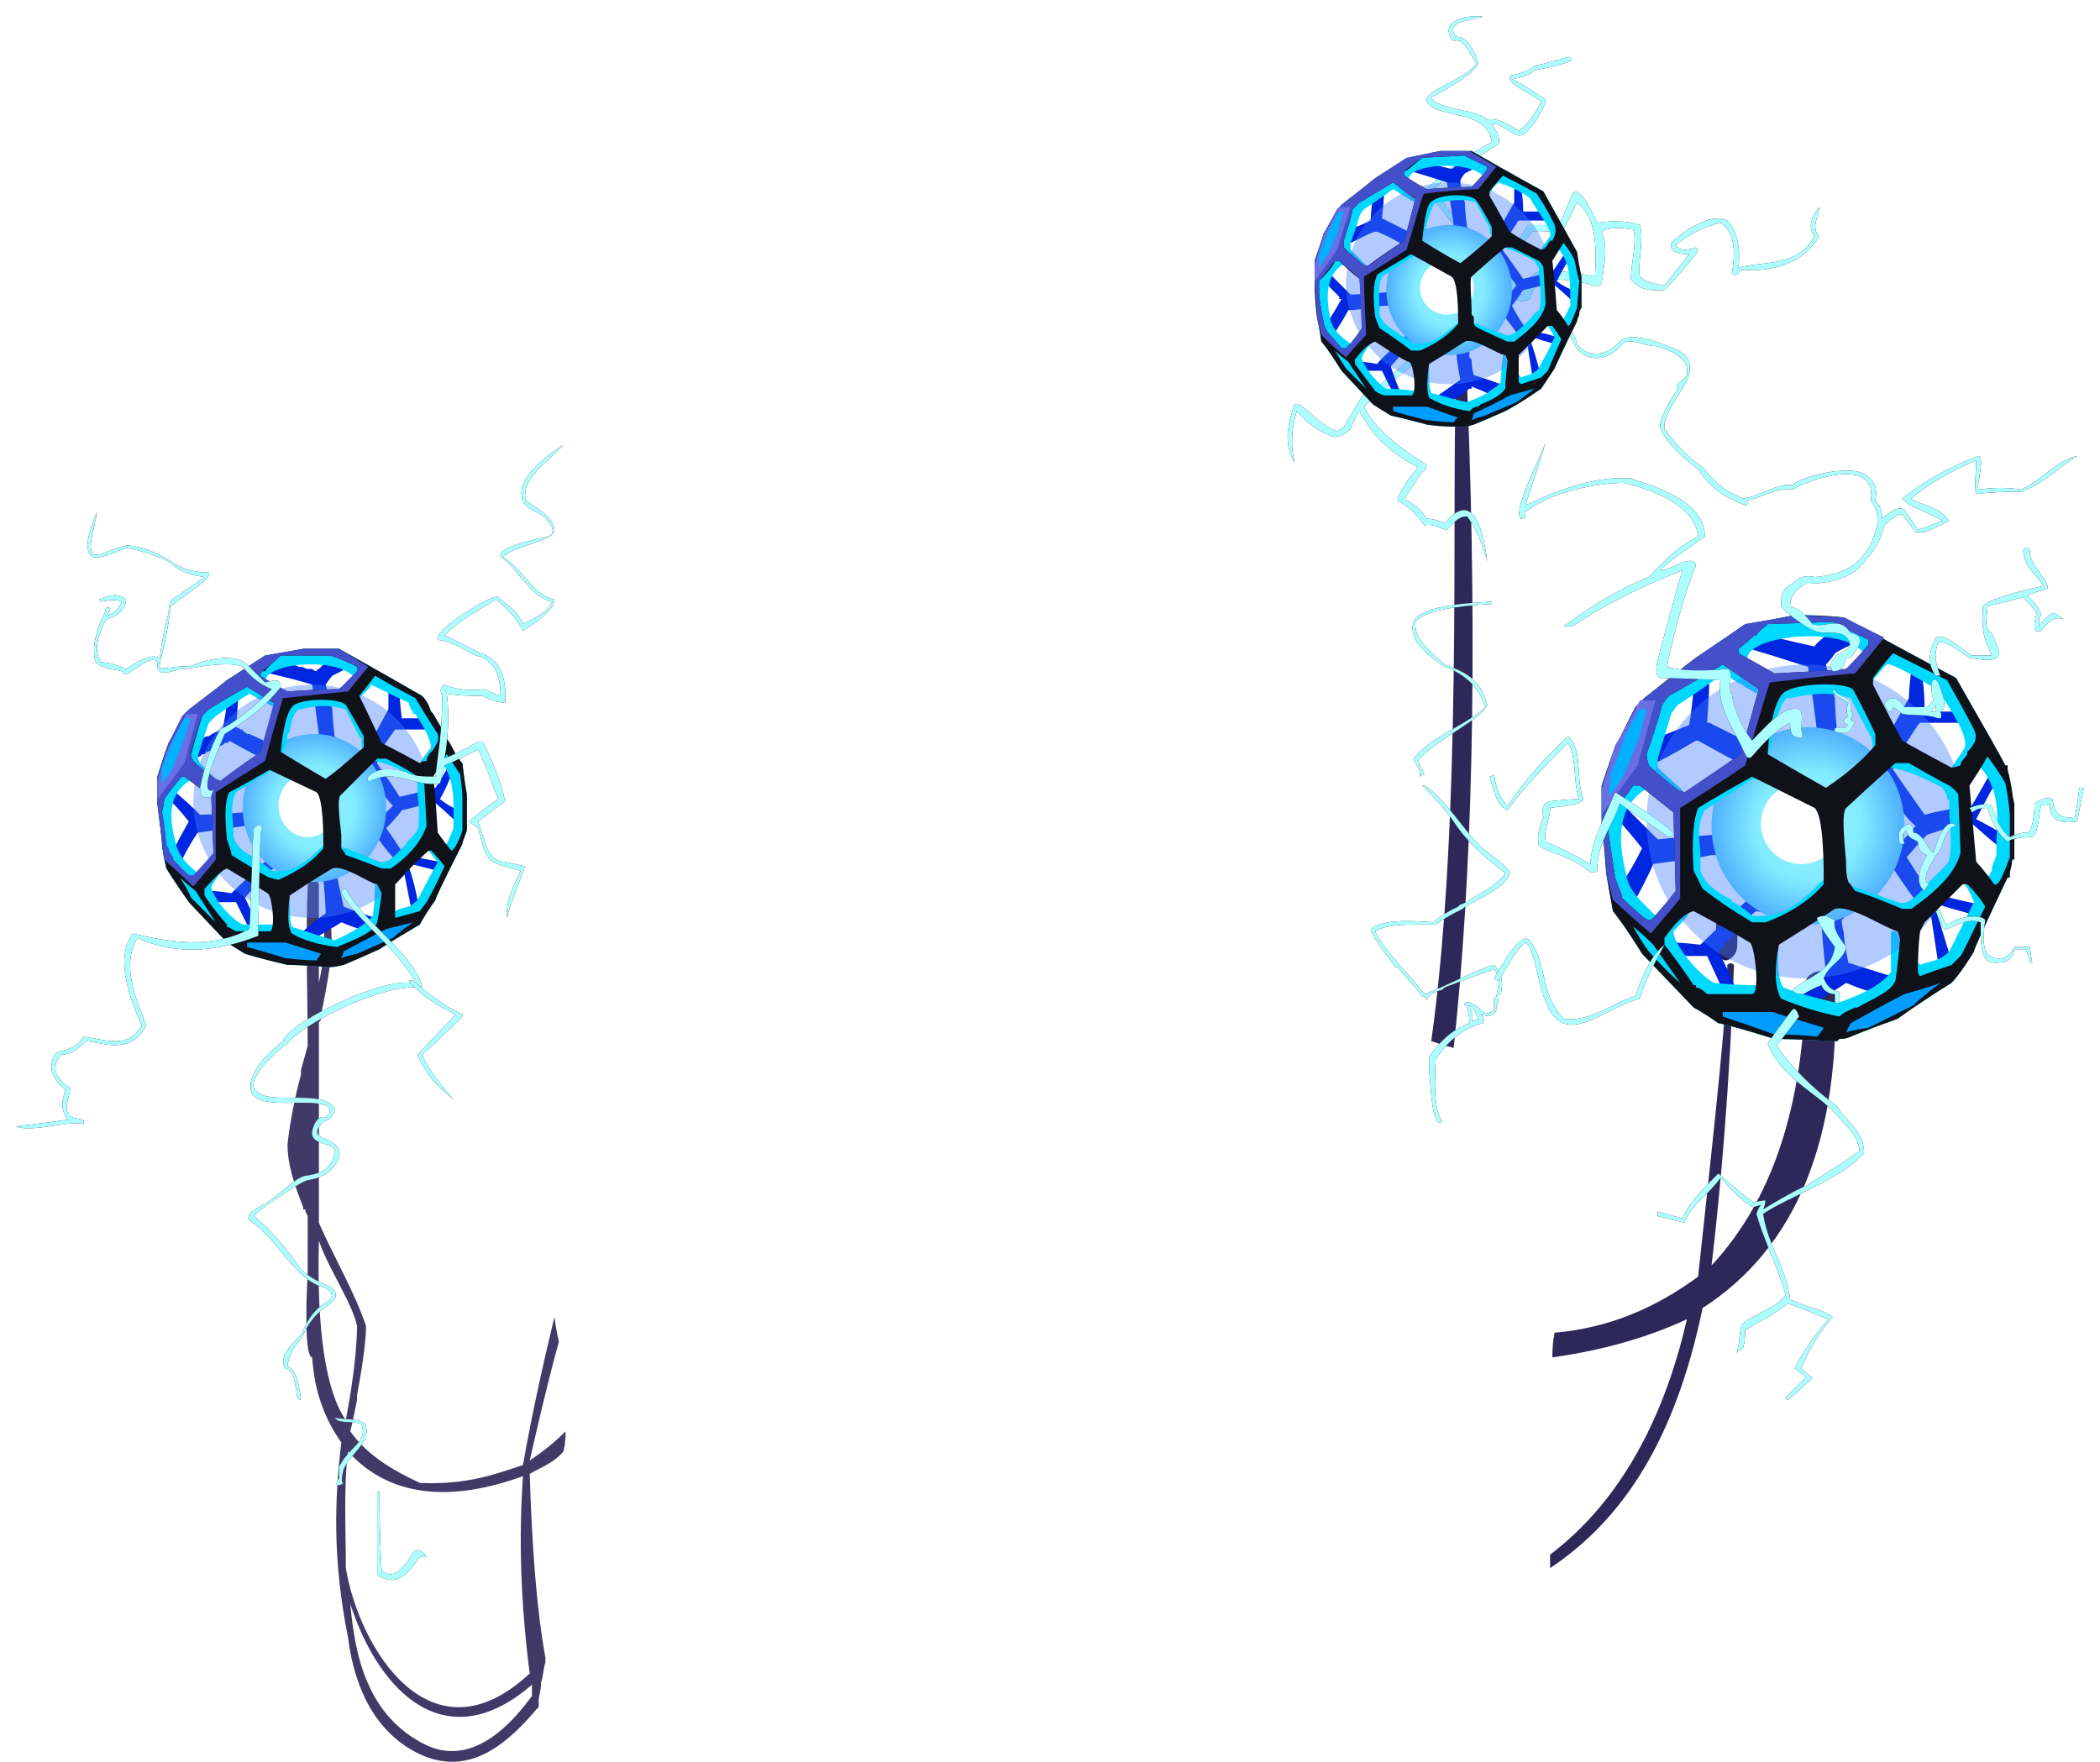 <?xml version="1.0" encoding="UTF-8" standalone="no"?>
<svg
   width="936.4"
   height="785.726"
   viewBox="0 0 936.4 785.726"
   version="1.1"
   id="svg516"
   sodipodi:docname="cb-layer-0226.svg"
   xmlns:inkscape="http://www.inkscape.org/namespaces/inkscape"
   xmlns:sodipodi="http://sodipodi.sourceforge.net/DTD/sodipodi-0.dtd"
   xmlns:xlink="http://www.w3.org/1999/xlink"
   xmlns="http://www.w3.org/2000/svg"
   xmlns:svg="http://www.w3.org/2000/svg">
  <sodipodi:namedview
     id="namedview518"
     pagecolor="#ffffff"
     bordercolor="#666666"
     borderopacity="1.0"
     inkscape:pageshadow="2"
     inkscape:pageopacity="0.0"
     inkscape:pagecheckerboard="0" />
  <defs
     id="defs311">
    <radialGradient
       cx="93.064"
       cy="92.926"
       r="44.367"
       id="id-70718"
       fx="93.064"
       fy="92.926"
       gradientTransform="scale(0.989,1.012)"
       gradientUnits="userSpaceOnUse">
      <stop
         stop-color="#8EF3FF"
         offset="0%"
         id="stop2" />
      <stop
         stop-color="#83EBFF"
         offset="54%"
         id="stop4" />
      <stop
         stop-color="#4CAEFD"
         offset="100%"
         id="stop6" />
    </radialGradient>
    <filter
       width="1.162"
       height="1.16"
       x="-0.081"
       y="-0.08"
       id="id-70719"
       filterUnits="objectBoundingBox">
      <feMorphology
         result="id-70720"
         in="SourceAlpha"
         operator="dilate"
         radius="0.500"
         id="feMorphology9" />
      <feOffset
         result="id-70721"
         in="SourceAlpha"
         dx="0"
         dy="0"
         id="feOffset11" />
      <feGaussianBlur
         result="id-70723"
         in="SourceAlpha"
         stdDeviation="3"
         id="feGaussianBlur13" />
      <feColorMatrix
         in="SourceAlpha"
         type="matrix"
         values="0 0 0 0 0.035 0 0 0 0 0.349 0 0 0 0 1 0 0 0 1 0"
         id="feColorMatrix15" />
    </filter>
    <path
       d="m 54,153 c 1,0 2,1 2,2 -15,13 -22,19 -22,19 4,8 12,16 28,26 -1,1 1,2 -2,3 -5,8 -8,12 -8,12 3,2 7,4 10,9 3,0 6,1 8,2 10,-12 16,-5 19,17 -2,-7 -5,-15 -9,-20 -2,0 -4,0 -9,6 -4,-1 -7,-3 -10,-2 -3,-4 -6,-8 -12,-11 0,-3 5,-10 9,-15 -10,-5 -20,-13 -26,-25 -3,5 -4,8 -4,8 -3,3 -6,4 -9,3 -4,-2 -9,-4 -15,-11 -2,7 -3,14 -1,23 -5,-9 -3,-17 0,-26 3,-2 10,9 19,12 2,-1 3,-2 3,-2 6,-10 9,-15 9,-15 1,1 1,1 1,1 l -1,1 c 14,-11 20,-17 20,-17 z"
       id="id-70726" />
    <path
       d="m 54,153 c 1,0 2,1 2,2 -15,13 -22,19 -22,19 4,8 12,16 28,26 -1,1 1,2 -2,3 -5,8 -8,12 -8,12 3,2 7,4 10,9 3,0 6,1 8,2 10,-12 16,-5 19,17 -2,-7 -5,-15 -9,-20 -2,0 -4,0 -9,6 -4,-1 -7,-3 -10,-2 -3,-4 -6,-8 -12,-11 0,-3 5,-10 9,-15 -10,-5 -20,-13 -26,-25 -3,5 -4,8 -4,8 -3,3 -6,4 -9,3 -4,-2 -9,-4 -15,-11 -2,7 -3,14 -1,23 -5,-9 -3,-17 0,-26 3,-2 10,9 19,12 2,-1 3,-2 3,-2 6,-10 9,-15 9,-15 1,1 1,1 1,1 l -1,1 c 14,-11 20,-17 20,-17 z"
       id="path19" />
    <filter
       width="1.222"
       height="1.154"
       x="-0.111"
       y="-0.077"
       id="id-70728"
       filterUnits="objectBoundingBox">
      <feMorphology
         result="id-70720"
         in="SourceAlpha"
         operator="dilate"
         radius="0.500"
         id="feMorphology21" />
      <feOffset
         result="id-70721"
         in="SourceAlpha"
         dx="0"
         dy="0"
         id="feOffset23" />
      <feGaussianBlur
         result="id-70723"
         in="SourceAlpha"
         stdDeviation="3"
         id="feGaussianBlur25" />
      <feColorMatrix
         in="SourceAlpha"
         type="matrix"
         values="0 0 0 0 0.035 0 0 0 0 0.349 0 0 0 0 1 0 0 0 1 0"
         id="feColorMatrix27" />
    </filter>
    <path
       d="m 76,92 c 0,1 0,2 -2,1 C 70,88 66,82 62,79 61,77 62,76 63,76 70,69 78,63 91,56 89,41 67,46 62,38 60,33 80,28 84,21 81,16 78,9 74,11 67,3 78,-1 87,0 81,2 70,2 75,9 c 3,0 7,2 10,12 -2,4 -11,10 -21,15 3,6 20,5 25,10 4,-1 10,2 14,5 4,-3 7,-7 10,-13 -2,-2 -13,-7 -14,-10 0,-1 0,-2 2,-2 4,-1 7,-2 9,-4 5,-1 12,-3 15,-4 1,0 2,1 1,2 -5,2 -11,3 -16,4 -2,2 -5,3 -10,4 5,2 10,6 15,9 0,4 -8,16 -11,16 -3,1 -9,-6 -13,-5 2,3 4,6 3,9 -10,6 -20,12 -29,20 7,9 10,14 11,15 z"
       id="id-70735" />
    <path
       d="m 76,92 c 0,1 0,2 -2,1 C 70,88 66,82 62,79 61,77 62,76 63,76 70,69 78,63 91,56 89,41 67,46 62,38 60,33 80,28 84,21 81,16 78,9 74,11 67,3 78,-1 87,0 81,2 70,2 75,9 c 3,0 7,2 10,12 -2,4 -11,10 -21,15 3,6 20,5 25,10 4,-1 10,2 14,5 4,-3 7,-7 10,-13 -2,-2 -13,-7 -14,-10 0,-1 0,-2 2,-2 4,-1 7,-2 9,-4 5,-1 12,-3 15,-4 1,0 2,1 1,2 -5,2 -11,3 -16,4 -2,2 -5,3 -10,4 5,2 10,6 15,9 0,4 -8,16 -11,16 -3,1 -9,-6 -13,-5 2,3 4,6 3,9 -10,6 -20,12 -29,20 7,9 10,14 11,15 z"
       id="path31" />
    <filter
       width="1.099"
       height="1.296"
       x="-0.05"
       y="-0.148"
       id="id-70737"
       filterUnits="objectBoundingBox">
      <feMorphology
         result="id-70720"
         in="SourceAlpha"
         operator="dilate"
         radius="0.500"
         id="feMorphology33" />
      <feOffset
         result="id-70721"
         in="SourceAlpha"
         dx="0"
         dy="0"
         id="feOffset35" />
      <feGaussianBlur
         result="id-70723"
         in="SourceAlpha"
         stdDeviation="3"
         id="feGaussianBlur37" />
      <feColorMatrix
         in="SourceAlpha"
         type="matrix"
         values="0 0 0 0 0.035 0 0 0 0 0.349 0 0 0 0 1 0 0 0 1 0"
         id="feColorMatrix39" />
    </filter>
    <path
       d="m 105,104 c -2,1 -3,0 -3,-2 3,-6 5,-9 5,-9 9,0 14,0 14,0 4,-9 6,-14 6,-14 1,-1 2,-1 3,0 3,2 5,7 8,13 7,-1 13,-1 19,1 2,6 -1,16 0,23 2,2 5,3 11,4 7,-9 11,-14 11,-14 -5,0 -9,-1 -8,-5 4,-4 17,-14 25,-10 4,4 6,11 5,21 11,-3 26,0 34,-14 -3,-3 -2,-8 2,-13 0,4 -4,9 0,13 -7,12 -20,16 -35,15 -1,1 -1,3 -4,2 2,-11 1,-19 -5,-23 -8,2 -14,5 -20,10 2,3 6,2 9,1 1,1 1,2 0,3 -4,5 -9,11 -14,16 -4,0 -11,1 -15,-5 0,-6 3,-18 1,-22 -6,-1 -11,-1 -14,1 3,7 1,15 0,23 -1,1 -2,2 -4,1 -5,-2 -14,-3 -23,-3 -3,3 -4,6 -5,9 -3,2 -10,1 -10,-7 -2,3 -4,4 -4,4 -2,0 -2,-1 -2,-2 5,-5 8,-8 8,-8 1,-1 2,0 3,2 -1,4 -3,9 2,9 1,-5 3,-8 6,-10 9,-1 17,0 26,2 1,-15 0,-27 -8,-33 -4,8 -6,12 -6,12 -2,2 -10,0 -14,1 -3,4 -5,7 -4,8 z"
       id="id-70744" />
    <path
       d="m 105,104 c -2,1 -3,0 -3,-2 3,-6 5,-9 5,-9 9,0 14,0 14,0 4,-9 6,-14 6,-14 1,-1 2,-1 3,0 3,2 5,7 8,13 7,-1 13,-1 19,1 2,6 -1,16 0,23 2,2 5,3 11,4 7,-9 11,-14 11,-14 -5,0 -9,-1 -8,-5 4,-4 17,-14 25,-10 4,4 6,11 5,21 11,-3 26,0 34,-14 -3,-3 -2,-8 2,-13 0,4 -4,9 0,13 -7,12 -20,16 -35,15 -1,1 -1,3 -4,2 2,-11 1,-19 -5,-23 -8,2 -14,5 -20,10 2,3 6,2 9,1 1,1 1,2 0,3 -4,5 -9,11 -14,16 -4,0 -11,1 -15,-5 0,-6 3,-18 1,-22 -6,-1 -11,-1 -14,1 3,7 1,15 0,23 -1,1 -2,2 -4,1 -5,-2 -14,-3 -23,-3 -3,3 -4,6 -5,9 -3,2 -10,1 -10,-7 -2,3 -4,4 -4,4 -2,0 -2,-1 -2,-2 5,-5 8,-8 8,-8 1,-1 2,0 3,2 -1,4 -3,9 2,9 1,-5 3,-8 6,-10 9,-1 17,0 26,2 1,-15 0,-27 -8,-33 -4,8 -6,12 -6,12 -2,2 -10,0 -14,1 -3,4 -5,7 -4,8 z"
       id="path43" />
    <filter
       width="1.062"
       height="1.095"
       x="-0.031"
       y="-0.047"
       id="id-70746"
       filterUnits="objectBoundingBox">
      <feMorphology
         result="id-70720"
         in="SourceAlpha"
         operator="dilate"
         radius="0.500"
         id="feMorphology45" />
      <feOffset
         result="id-70721"
         in="SourceAlpha"
         dx="0"
         dy="0"
         id="feOffset47" />
      <feGaussianBlur
         result="id-70723"
         in="SourceAlpha"
         stdDeviation="3"
         id="feGaussianBlur49" />
      <feColorMatrix
         in="SourceAlpha"
         type="matrix"
         values="0 0 0 0 0.035 0 0 0 0 0.349 0 0 0 0 1 0 0 0 1 0"
         id="feColorMatrix51" />
    </filter>
    <path
       d="m 118,142 c 5,-3 9,-4 11,4 3,5 12,7 19,-1 4,-4 13,-1 19,1 7,3 14,4 12,14 -3,8 -12,17 -11,24 6,8 11,13 17,17 10,12 13,11 18,14 8,-1 15,-7 22,-6 4,-4 25,-9 32,-5 5,3 6,7 5,12 2,2 3,4 3,8 4,-3 7,-6 10,-4 4,6 6,9 6,9 8,-3 11,-4 11,-4 -6,-4 -15,-6 -18,-10 10,-8 21,-14 34,-19 3,1 -1,13 0,15 7,-1 13,-1 19,0 9,-4 16,-13 25,-15 -8,5 -16,13 -25,16 -6,0 -13,0 -20,1 -1,-3 0,-10 0,-15 -12,5 -22,11 -29,17 4,3 12,3 17,10 -8,4 -11,5 -11,5 -3,0 -4,0 -4,0 -4,-5 -6,-8 -6,-8 -2,0 -5,2 -8,5 -1,5 -4,11 -8,15 -5,8 -15,11 -27,11 -5,3 -7,6 -7,10 4,1 7,4 10,8 6,2 12,-4 17,4 7,1 4,6 0,11 -1,0 -2,0 -2,0 -1,3 -1,6 -6,6 -1,-2 -2,-3 1,-6 1,-3 9,-3 6,-8 -3,-5 -10,-2 -15,-4 -3,-1 -12,-7 -15,-11 0,-4 0,-8 5,-10 3,-3 6,-4 10,-3 12,-1 24,-5 28,-24 0,-3 0,-6 -3,-10 3,-18 -22,-12 -35,-5 -6,-1 -13,3 -20,5 0,1 0,2 -1,2 -8,-3 -15,-7 -21,-16 -5,-4 -15,-12 -17,-19 0,-3 2,-8 8,-17 -2,-2 3,-4 4,-6 1,-6 -3,-10 -14,-13 -5,0 -11,-4 -15,-1 -5,7 -13,8 -18,4 -5,-3 -3,-11 -11,-8 -2,0 -2,0 -2,0 z"
       id="id-70753" />
    <path
       d="m 118,142 c 5,-3 9,-4 11,4 3,5 12,7 19,-1 4,-4 13,-1 19,1 7,3 14,4 12,14 -3,8 -12,17 -11,24 6,8 11,13 17,17 10,12 13,11 18,14 8,-1 15,-7 22,-6 4,-4 25,-9 32,-5 5,3 6,7 5,12 2,2 3,4 3,8 4,-3 7,-6 10,-4 4,6 6,9 6,9 8,-3 11,-4 11,-4 -6,-4 -15,-6 -18,-10 10,-8 21,-14 34,-19 3,1 -1,13 0,15 7,-1 13,-1 19,0 9,-4 16,-13 25,-15 -8,5 -16,13 -25,16 -6,0 -13,0 -20,1 -1,-3 0,-10 0,-15 -12,5 -22,11 -29,17 4,3 12,3 17,10 -8,4 -11,5 -11,5 -3,0 -4,0 -4,0 -4,-5 -6,-8 -6,-8 -2,0 -5,2 -8,5 -1,5 -4,11 -8,15 -5,8 -15,11 -27,11 -5,3 -7,6 -7,10 4,1 7,4 10,8 6,2 12,-4 17,4 7,1 4,6 0,11 -1,0 -2,0 -2,0 -1,3 -1,6 -6,6 -1,-2 -2,-3 1,-6 1,-3 9,-3 6,-8 -3,-5 -10,-2 -15,-4 -3,-1 -12,-7 -15,-11 0,-4 0,-8 5,-10 3,-3 6,-4 10,-3 12,-1 24,-5 28,-24 0,-3 0,-6 -3,-10 3,-18 -22,-12 -35,-5 -6,-1 -13,3 -20,5 0,1 0,2 -1,2 -8,-3 -15,-7 -21,-16 -5,-4 -15,-12 -17,-19 0,-3 2,-8 8,-17 -2,-2 3,-4 4,-6 1,-6 -3,-10 -14,-13 -5,0 -11,-4 -15,-1 -5,7 -13,8 -18,4 -5,-3 -3,-11 -11,-8 -2,0 -2,0 -2,0 z"
       id="path55" />
    <filter
       width="1.241"
       height="1.252"
       x="-0.121"
       y="-0.126"
       id="id-70755"
       filterUnits="objectBoundingBox">
      <feMorphology
         result="id-70720"
         in="SourceAlpha"
         operator="dilate"
         radius="0.500"
         id="feMorphology57" />
      <feOffset
         result="id-70721"
         in="SourceAlpha"
         dx="0"
         dy="0"
         id="feOffset59" />
      <feGaussianBlur
         result="id-70723"
         in="SourceAlpha"
         stdDeviation="3"
         id="feGaussianBlur61" />
      <feColorMatrix
         in="SourceAlpha"
         type="matrix"
         values="0 0 0 0 0.035 0 0 0 0 0.349 0 0 0 0 1 0 0 0 1 0"
         id="feColorMatrix63" />
    </filter>
    <path
       d="m 291,294 c -1,0 -2,0 -2,0 -3,-4 -4,-9 0,-17 4,-2 10,4 16,8 6,0 9,0 9,0 -2,-5 -5,-8 -4,-22 2,-3 17,-7 27,-9 -3,-5 -9,-9 -9,-16 1,-2 2,-1 3,0 -1,6 7,11 8,17 -6,2 -9,3 -9,3 2,3 5,5 6,9 -1,1 -1,1 -1,1 0,3 0,4 0,4 2,-3 5,-6 7,-6 3,2 4,3 4,3 -4,-2 -7,1 -10,5 -3,1 -4,-1 -2,-8 -4,-5 -6,-7 -6,-7 -11,3 -16,4 -16,4 0,5 -2,10 2,12 2,5 4,9 3,10 -2,3 -7,2 -13,1 -5,-3 -9,-7 -14,-7 -2,6 -1,10 1,15 z"
       id="id-70762" />
    <path
       d="m 291,294 c -1,0 -2,0 -2,0 -3,-4 -4,-9 0,-17 4,-2 10,4 16,8 6,0 9,0 9,0 -2,-5 -5,-8 -4,-22 2,-3 17,-7 27,-9 -3,-5 -9,-9 -9,-16 1,-2 2,-1 3,0 -1,6 7,11 8,17 -6,2 -9,3 -9,3 2,3 5,5 6,9 -1,1 -1,1 -1,1 0,3 0,4 0,4 2,-3 5,-6 7,-6 3,2 4,3 4,3 -4,-2 -7,1 -10,5 -3,1 -4,-1 -2,-8 -4,-5 -6,-7 -6,-7 -11,3 -16,4 -16,4 0,5 -2,10 2,12 2,5 4,9 3,10 -2,3 -7,2 -13,1 -5,-3 -9,-7 -14,-7 -2,6 -1,10 1,15 z"
       id="path67" />
    <filter
       width="1.282"
       height="1.6"
       x="-0.141"
       y="-0.3"
       id="id-70764"
       filterUnits="objectBoundingBox">
      <feMorphology
         result="id-70720"
         in="SourceAlpha"
         operator="dilate"
         radius="0.500"
         id="feMorphology69" />
      <feOffset
         result="id-70721"
         in="SourceAlpha"
         dx="0"
         dy="0"
         id="feOffset71" />
      <feGaussianBlur
         result="id-70723"
         in="SourceAlpha"
         stdDeviation="3"
         id="feGaussianBlur73" />
      <feColorMatrix
         in="SourceAlpha"
         type="matrix"
         values="0 0 0 0 0.035 0 0 0 0 0.349 0 0 0 0 1 0 0 0 1 0"
         id="feColorMatrix75" />
    </filter>
    <path
       d="m 304,353 c 1,1 1,2 1,2 2,-1 2,-2 7,-2 2,6 4,11 9,15 1,-1 5,-2 11,-2 3,-2 3,-12 4,-14 1,-1 1,1 4,-1 -1,8 5,9 12,8 2,-10 3,-15 3,-15 -1,0 -2,0 -2,0 -1,9 -2,13 -2,13 -6,1 -9,-1 -10,-8 -3,-1 -5,0 -8,2 0,5 -1,12 -3,13 -2,0 -4,0 -8,2 -3,-2 -6,-7 -8,-14 -2,-1 -5,-1 -10,1 z"
       id="id-70771" />
    <path
       d="m 304,353 c 1,1 1,2 1,2 2,-1 2,-2 7,-2 2,6 4,11 9,15 1,-1 5,-2 11,-2 3,-2 3,-12 4,-14 1,-1 1,1 4,-1 -1,8 5,9 12,8 2,-10 3,-15 3,-15 -1,0 -2,0 -2,0 -1,9 -2,13 -2,13 -6,1 -9,-1 -10,-8 -3,-1 -5,0 -8,2 0,5 -1,12 -3,13 -2,0 -4,0 -8,2 -3,-2 -6,-7 -8,-14 -2,-1 -5,-1 -10,1 z"
       id="path79" />
    <filter
       width="1.564"
       height="1.478"
       x="-0.282"
       y="-0.239"
       id="id-70773"
       filterUnits="objectBoundingBox">
      <feMorphology
         result="id-70720"
         in="SourceAlpha"
         operator="dilate"
         radius="0.500"
         id="feMorphology81" />
      <feOffset
         result="id-70721"
         in="SourceAlpha"
         dx="0"
         dy="0"
         id="feOffset83" />
      <feGaussianBlur
         result="id-70723"
         in="SourceAlpha"
         stdDeviation="3"
         id="feGaussianBlur85" />
      <feColorMatrix
         in="SourceAlpha"
         type="matrix"
         values="0 0 0 0 0.035 0 0 0 0 0.349 0 0 0 0 1 0 0 0 1 0"
         id="feColorMatrix87" />
    </filter>
    <path
       d="m 297,360 c 0,0 1,1 1,1 -6,1 -5,10 -9,13 -2,4 -7,11 -3,13 -2,2 -2,3 -2,3 -4,-3 -3,-9 1,-16 -2,-1 -4,-2 -4,-6 -2,-1 -5,-2 -5,-5 -2,1 -2,3 -1,6 -2,0 -2,0 -2,0 -1,-4 -1,-7 4,-9 2,1 2,3 2,4 4,0 6,7 9,9 3,-10 6,-14 9,-13 z"
       id="id-70780" />
    <path
       d="m 297,360 c 0,0 1,1 1,1 -6,1 -5,10 -9,13 -2,4 -7,11 -3,13 -2,2 -2,3 -2,3 -4,-3 -3,-9 1,-16 -2,-1 -4,-2 -4,-6 -2,-1 -5,-2 -5,-5 -2,1 -2,3 -1,6 -2,0 -2,0 -2,0 -1,-4 -1,-7 4,-9 2,1 2,3 2,4 4,0 6,7 9,9 3,-10 6,-14 9,-13 z"
       id="path91" />
    <filter
       width="1.335"
       height="1.6"
       x="-0.167"
       y="-0.3"
       id="id-70782"
       filterUnits="objectBoundingBox">
      <feMorphology
         result="id-70720"
         in="SourceAlpha"
         operator="dilate"
         radius="0.500"
         id="feMorphology93" />
      <feOffset
         result="id-70721"
         in="SourceAlpha"
         dx="0"
         dy="0"
         id="feOffset95" />
      <feGaussianBlur
         result="id-70723"
         in="SourceAlpha"
         stdDeviation="3"
         id="feGaussianBlur97" />
      <feColorMatrix
         in="SourceAlpha"
         type="matrix"
         values="0 0 0 0 0.035 0 0 0 0 0.349 0 0 0 0 1 0 0 0 1 0"
         id="feColorMatrix99" />
    </filter>
    <path
       d="m 291,398 c -1,1 -2,1 -2,1 2,5 3,9 5,8 5,-2 10,-5 15,-3 0,10 0,18 6,18 4,0 8,0 9,-6 4,0 5,0 5,0 2,4 2,6 2,6 1,0 1,0 1,0 -1,-5 -1,-7 -1,-7 -5,0 -7,0 -7,0 -2,5 -8,7 -12,3 -2,-2 -2,-8 -1,-15 -1,-2 -9,-3 -17,2 -2,-2 -3,-5 -3,-7 z"
       id="id-70789" />
    <path
       d="m 291,398 c -1,1 -2,1 -2,1 2,5 3,9 5,8 5,-2 10,-5 15,-3 0,10 0,18 6,18 4,0 8,0 9,-6 4,0 5,0 5,0 2,4 2,6 2,6 1,0 1,0 1,0 -1,-5 -1,-7 -1,-7 -5,0 -7,0 -7,0 -2,5 -8,7 -12,3 -2,-2 -2,-8 -1,-15 -1,-2 -9,-3 -17,2 -2,-2 -3,-5 -3,-7 z"
       id="path103" />
    <filter
       width="1.6"
       height="1.371"
       x="-0.3"
       y="-0.185"
       id="id-70791"
       filterUnits="objectBoundingBox">
      <feMorphology
         result="id-70720"
         in="SourceAlpha"
         operator="dilate"
         radius="0.500"
         id="feMorphology105" />
      <feOffset
         result="id-70721"
         in="SourceAlpha"
         dx="0"
         dy="0"
         id="feOffset107" />
      <feGaussianBlur
         result="id-70723"
         in="SourceAlpha"
         stdDeviation="3"
         id="feGaussianBlur109" />
      <feColorMatrix
         in="SourceAlpha"
         type="matrix"
         values="0 0 0 0 0.035 0 0 0 0 0.349 0 0 0 0 1 0 0 0 1 0"
         id="feColorMatrix111" />
    </filter>
    <path
       d="m 236,402 c 4,-2 5,0 8,1 -1,4 2,8 5,12 -1,6 -8,8 -10,14 1,2 2,5 7,6 0,3 0,5 0,5 -1,0 -2,0 -2,0 0,-3 0,-4 0,-4 -2,0 -5,-1 -6,-4 -5,2 -8,4 -8,4 -2,0 -4,0 -5,-2 7,-6 17,-7 19,-19 -6,-8 -8,-12 -8,-13 z"
       id="id-70798" />
    <path
       d="m 236,402 c 4,-2 5,0 8,1 -1,4 2,8 5,12 -1,6 -8,8 -10,14 1,2 2,5 7,6 0,3 0,5 0,5 -1,0 -2,0 -2,0 0,-3 0,-4 0,-4 -2,0 -5,-1 -6,-4 -5,2 -8,4 -8,4 -2,0 -4,0 -5,-2 7,-6 17,-7 19,-19 -6,-8 -8,-12 -8,-13 z"
       id="path115" />
    <filter
       width="1.157"
       height="1.083"
       x="-0.078"
       y="-0.041"
       id="id-70800"
       filterUnits="objectBoundingBox">
      <feMorphology
         result="id-70720"
         in="SourceAlpha"
         operator="dilate"
         radius="0.500"
         id="feMorphology117" />
      <feOffset
         result="id-70721"
         in="SourceAlpha"
         dx="0"
         dy="0"
         id="feOffset119" />
      <feGaussianBlur
         result="id-70723"
         in="SourceAlpha"
         stdDeviation="3"
         id="feGaussianBlur121" />
      <feColorMatrix
         in="SourceAlpha"
         type="matrix"
         values="0 0 0 0 0.035 0 0 0 0 0.349 0 0 0 0 1 0 0 0 1 0"
         id="feColorMatrix123" />
    </filter>
    <path
       d="m 225,443 c 1,-1 2,0 3,3 -6,8 -10,13 -10,13 7,10 16,19 27,27 4,7 12,11 12,21 -11,12 -33,19 -45,27 2,14 10,23 12,38 5,3 16,5 19,8 -5,6 -10,13 -14,23 3,3 5,4 5,4 -7,7 -11,10 -11,10 -1,0 -1,-1 -1,-1 6,-6 9,-9 9,-9 -3,-3 -5,-4 -5,-4 4,-8 9,-15 15,-22 -12,-5 -18,-7 -18,-7 -6,5 -13,8 -19,12 0,5 -1,8 -1,8 -2,1 -3,2 -3,2 2,-4 1,-11 3,-13 6,-5 15,-7 19,-13 -3,-11 -10,-25 -13,-36 1,-3 2,-4 2,-4 -3,1 -4,1 -4,1 -6,-4 -10,-9 -14,-13 -5,7 -14,13 -16,20 -8,-2 -12,-3 -12,-3 0,-1 0,-2 0,-2 7,2 11,3 11,3 3,-7 10,-14 16,-20 10,9 16,13 16,13 3,-1 5,-1 5,-1 0,2 -1,4 -1,4 13,-8 20,-11 20,-11 16,-10 23,-15 23,-15 -1,-8 -7,-12 -12,-18 -9,-9 -23,-15 -29,-30 7,-10 11,-15 11,-15 z"
       id="id-70807" />
    <path
       d="m 225,443 c 1,-1 2,0 3,3 -6,8 -10,13 -10,13 7,10 16,19 27,27 4,7 12,11 12,21 -11,12 -33,19 -45,27 2,14 10,23 12,38 5,3 16,5 19,8 -5,6 -10,13 -14,23 3,3 5,4 5,4 -7,7 -11,10 -11,10 -1,0 -1,-1 -1,-1 6,-6 9,-9 9,-9 -3,-3 -5,-4 -5,-4 4,-8 9,-15 15,-22 -12,-5 -18,-7 -18,-7 -6,5 -13,8 -19,12 0,5 -1,8 -1,8 -2,1 -3,2 -3,2 2,-4 1,-11 3,-13 6,-5 15,-7 19,-13 -3,-11 -10,-25 -13,-36 1,-3 2,-4 2,-4 -3,1 -4,1 -4,1 -6,-4 -10,-9 -14,-13 -5,7 -14,13 -16,20 -8,-2 -12,-3 -12,-3 0,-1 0,-2 0,-2 7,2 11,3 11,3 3,-7 10,-14 16,-20 10,9 16,13 16,13 3,-1 5,-1 5,-1 0,2 -1,4 -1,4 13,-8 20,-11 20,-11 16,-10 23,-15 23,-15 -1,-8 -7,-12 -12,-18 -9,-9 -23,-15 -29,-30 7,-10 11,-15 11,-15 z"
       id="path127" />
    <filter
       width="1.232"
       height="1.096"
       x="-0.116"
       y="-0.048"
       id="id-70809"
       filterUnits="objectBoundingBox">
      <feMorphology
         result="id-70720"
         in="SourceAlpha"
         operator="dilate"
         radius="0.500"
         id="feMorphology129" />
      <feOffset
         result="id-70721"
         in="SourceAlpha"
         dx="0"
         dy="0"
         id="feOffset131" />
      <feGaussianBlur
         result="id-70723"
         in="SourceAlpha"
         stdDeviation="3"
         id="feGaussianBlur133" />
      <feColorMatrix
         in="SourceAlpha"
         type="matrix"
         values="0 0 0 0 0.035 0 0 0 0 0.349 0 0 0 0 1 0 0 0 1 0"
         id="feColorMatrix135" />
    </filter>
    <path
       d="m 61,343 c 8,5 15,16 22,24 6,7 16,12 16,15 -1,5 -10,10 -20,15 l -1,1 c -4,2 -8,4 -12,7 -2,0 -4,0 -6,0 h -1 c -8,0 -15,0 -20,3 4,9 17,21 22,28 11,-4 23,-11 31,-13 4,4 4,9 3,13 v 0 c -1,0 -1,1 -1,1 v 0 c 0,0 0,0 0,1 v 0 c 0,2 -1,3 -1,5 0,1 -2,4 -7,2 1,1 2,2 1,4 -8,2 -15,7 -21,16 -1,15 0,24 3,28 -1,0 -2,1 -2,0 -3,-4 -3,-14 -4,-23 v -1 0 -1 c 0,-2 0,-3 0,-4 5,-7 10,-12 18,-15 0,-4 -1,-7 -1,-7 0,-1 -2,-1 -1,-2 1,-1 4,0 7,3 2,2 4,2 6,0 0,-2 0,-4 0,-5 l 1,-1 c 1,-4 2,-9 -1,-12 -6,2 -14,5 -22,8 l -1,1 v 0 l -3,1 c 0,0 0,0 0,0 l -2,1 c 0,0 -1,1 -1,1 -1,1 -1,2 -1,2 0,-1 -1,-1 -1,-2 h -1 c -2,-3 -7,-8 -11,-13 h -1 c -6,-8 -11,-15 -11,-17 5,-4 16,-4 28,-3 3,-3 7,-5 11,-7 l 1,-1 c 1,0 2,-1 3,-1 l 1,-1 c 7,-4 14,-8 16,-12 -8,-6 -15,-12 -21,-20 -6,-9 -11,-14 -16,-19 1,0 1,0 1,0 z m 20,98 c 1,3 2,5 1,7 0,0 1,0 3,-1 v 0 l -2,-4 c 0,0 0,-1 -2,-2 z"
       id="id-70816" />
    <path
       d="m 61,343 c 8,5 15,16 22,24 6,7 16,12 16,15 -1,5 -10,10 -20,15 l -1,1 c -4,2 -8,4 -12,7 -2,0 -4,0 -6,0 h -1 c -8,0 -15,0 -20,3 4,9 17,21 22,28 11,-4 23,-11 31,-13 4,4 4,9 3,13 v 0 c -1,0 -1,1 -1,1 v 0 c 0,0 0,0 0,1 v 0 c 0,2 -1,3 -1,5 0,1 -2,4 -7,2 1,1 2,2 1,4 -8,2 -15,7 -21,16 -1,15 0,24 3,28 -1,0 -2,1 -2,0 -3,-4 -3,-14 -4,-23 v -1 0 -1 c 0,-2 0,-3 0,-4 5,-7 10,-12 18,-15 0,-4 -1,-7 -1,-7 0,-1 -2,-1 -1,-2 1,-1 4,0 7,3 2,2 4,2 6,0 0,-2 0,-4 0,-5 l 1,-1 c 1,-4 2,-9 -1,-12 -6,2 -14,5 -22,8 l -1,1 v 0 l -3,1 c 0,0 0,0 0,0 l -2,1 c 0,0 -1,1 -1,1 -1,1 -1,2 -1,2 0,-1 -1,-1 -1,-2 h -1 c -2,-3 -7,-8 -11,-13 h -1 c -6,-8 -11,-15 -11,-17 5,-4 16,-4 28,-3 3,-3 7,-5 11,-7 l 1,-1 c 1,0 2,-1 3,-1 l 1,-1 c 7,-4 14,-8 16,-12 -8,-6 -15,-12 -21,-20 -6,-9 -11,-14 -16,-19 1,0 1,0 1,0 z m 20,98 c 1,3 2,5 1,7 0,0 1,0 3,-1 v 0 l -2,-4 c 0,0 0,-1 -2,-2 z"
       id="path139" />
    <filter
       width="1.189"
       height="1.375"
       x="-0.095"
       y="-0.187"
       id="id-70818"
       filterUnits="objectBoundingBox">
      <feMorphology
         result="id-70720"
         in="SourceAlpha"
         operator="dilate"
         radius="0.500"
         id="feMorphology141" />
      <feOffset
         result="id-70721"
         in="SourceAlpha"
         dx="0"
         dy="0"
         id="feOffset143" />
      <feGaussianBlur
         result="id-70723"
         in="SourceAlpha"
         stdDeviation="3"
         id="feGaussianBlur145" />
      <feColorMatrix
         in="SourceAlpha"
         type="matrix"
         values="0 0 0 0 0.035 0 0 0 0 0.349 0 0 0 0 1 0 0 0 1 0"
         id="feColorMatrix147" />
    </filter>
    <path
       d="m 92,429 c 1,1 2,1 2,1 4,-6 7,-13 12,-17 6,4 5,28 15,35 9,6 22,-6 36,-10 2,-7 6,-15 11,-24 -5,4 -9,11 -13,23 -7,1 -20,12 -32,10 -11,-12 -7,-24 -15,-35 -3,-3 -8,3 -16,17 z"
       id="id-70825" />
    <path
       d="m 92,429 c 1,1 2,1 2,1 4,-6 7,-13 12,-17 6,4 5,28 15,35 9,6 22,-6 36,-10 2,-7 6,-15 11,-24 -5,4 -9,11 -13,23 -7,1 -20,12 -32,10 -11,-12 -7,-24 -15,-35 -3,-3 -8,3 -16,17 z"
       id="path151" />
    <filter
       width="1.175"
       height="1.237"
       x="-0.088"
       y="-0.119"
       id="id-70827"
       filterUnits="objectBoundingBox">
      <feMorphology
         result="id-70720"
         in="SourceAlpha"
         operator="dilate"
         radius="0.500"
         id="feMorphology153" />
      <feOffset
         result="id-70721"
         in="SourceAlpha"
         dx="0"
         dy="0"
         id="feOffset155" />
      <feGaussianBlur
         result="id-70723"
         in="SourceAlpha"
         stdDeviation="3"
         id="feGaussianBlur157" />
      <feColorMatrix
         in="SourceAlpha"
         type="matrix"
         values="0 0 0 0 0.035 0 0 0 0 0.349 0 0 0 0 1 0 0 0 1 0"
         id="feColorMatrix159" />
    </filter>
    <path
       d="m 172,365 c -1,1 -2,1 -2,1 -15,-10 -22,-15 -22,-15 -3,10 -10,17 -10,30 -1,1 -3,1 -4,0 -7,-6 -17,-8 -22,-11 -1,-4 0,-8 2,-13 -1,-4 0,-6 3,-7 9,-1 13,-1 13,-1 -3,-8 -1,-19 -5,-25 -10,10 -20,20 -27,30 -5,-2 -6,-9 -8,-15 1,0 2,-1 2,-1 1,7 3,11 6,14 7,-10 15,-20 27,-31 7,6 3,20 7,28 -2,3 -9,3 -15,4 0,5 -3,10 -2,15 7,3 13,6 20,10 0,-10 7,-22 11,-32 18,11 27,18 26,19 z"
       id="id-70834" />
    <path
       d="m 172,365 c -1,1 -2,1 -2,1 -15,-10 -22,-15 -22,-15 -3,10 -10,17 -10,30 -1,1 -3,1 -4,0 -7,-6 -17,-8 -22,-11 -1,-4 0,-8 2,-13 -1,-4 0,-6 3,-7 9,-1 13,-1 13,-1 -3,-8 -1,-19 -5,-25 -10,10 -20,20 -27,30 -5,-2 -6,-9 -8,-15 1,0 2,-1 2,-1 1,7 3,11 6,14 7,-10 15,-20 27,-31 7,6 3,20 7,28 -2,3 -9,3 -15,4 0,5 -3,10 -2,15 7,3 13,6 20,10 0,-10 7,-22 11,-32 18,11 27,18 26,19 z"
       id="path163" />
    <filter
       width="1.114"
       height="1.102"
       x="-0.057"
       y="-0.051"
       id="id-70836"
       filterUnits="objectBoundingBox">
      <feMorphology
         result="id-70720"
         in="SourceAlpha"
         operator="dilate"
         radius="0.500"
         id="feMorphology165" />
      <feOffset
         result="id-70721"
         in="SourceAlpha"
         dx="0"
         dy="0"
         id="feOffset167" />
      <feGaussianBlur
         result="id-70723"
         in="SourceAlpha"
         stdDeviation="3"
         id="feGaussianBlur169" />
      <feColorMatrix
         in="SourceAlpha"
         type="matrix"
         values="0 0 0 0 0.035 0 0 0 0 0.349 0 0 0 0 1 0 0 0 1 0"
         id="feColorMatrix171" />
    </filter>
    <path
       d="m 224,315 c -6,3 -11,8 -17,15 -1,1 -2,1 -3,-1 -5,-11 -13,-22 -11,-33 -18,-1 -27,-1 -27,-1 -2,-1 -2,-4 -1,-8 0,0 0,0 0,0 7,-27 11,-40 11,-40 -20,8 -36,16 -49,25 -3,0 -4,0 -4,0 11,-8 23,-16 38,-22 7,-7 13,-14 22,-18 -1,-11 -13,-19 -33,-24 -12,0 -33,4 -44,13 0,2 0,3 -2,3 -4,-3 8,-26 11,-34 -6,19 -9,28 -9,28 17,-8 32,-13 47,-12 8,3 33,9 33,26 0,0 -15,10 -20,15 5,0 15,-8 16,-2 -5,12 -9,27 -13,45 7,2 16,2 27,1 3,0 0,9 2,11 1,7 4,14 9,21 6,-6 14,-16 21,-14 2,1 1,6 1,9 1,3 1,5 -3,3 -1,0 -2,-2 -2,-6 z"
       id="id-70843" />
    <path
       d="m 224,315 c -6,3 -11,8 -17,15 -1,1 -2,1 -3,-1 -5,-11 -13,-22 -11,-33 -18,-1 -27,-1 -27,-1 -2,-1 -2,-4 -1,-8 0,0 0,0 0,0 7,-27 11,-40 11,-40 -20,8 -36,16 -49,25 -3,0 -4,0 -4,0 11,-8 23,-16 38,-22 7,-7 13,-14 22,-18 -1,-11 -13,-19 -33,-24 -12,0 -33,4 -44,13 0,2 0,3 -2,3 -4,-3 8,-26 11,-34 -6,19 -9,28 -9,28 17,-8 32,-13 47,-12 8,3 33,9 33,26 0,0 -15,10 -20,15 5,0 15,-8 16,-2 -5,12 -9,27 -13,45 7,2 16,2 27,1 3,0 0,9 2,11 1,7 4,14 9,21 6,-6 14,-16 21,-14 2,1 1,6 1,9 1,3 1,5 -3,3 -1,0 -2,-2 -2,-6 z"
       id="path175" />
    <filter
       width="1.407"
       height="1.185"
       x="-0.204"
       y="-0.092"
       id="id-70845"
       filterUnits="objectBoundingBox">
      <feMorphology
         result="id-70720"
         in="SourceAlpha"
         operator="dilate"
         radius="0.500"
         id="feMorphology177" />
      <feOffset
         result="id-70721"
         in="SourceAlpha"
         dx="0"
         dy="0"
         id="feOffset179" />
      <feGaussianBlur
         result="id-70723"
         in="SourceAlpha"
         stdDeviation="3"
         id="feGaussianBlur181" />
      <feColorMatrix
         in="SourceAlpha"
         type="matrix"
         values="0 0 0 0 0.035 0 0 0 0 0.349 0 0 0 0 1 0 0 0 1 0"
         id="feColorMatrix183" />
    </filter>
    <path
       d="m 61,338 c -1,0 -2,1 -2,1 0,-2 0,-3 -2,-6 -1,-1 -1,-2 0,-3 7,-9 23,-14 31,-22 -3,-10 -10,-15 -18,-18 -9,-6 -16,-12 -14,-20 2,-5 13,-8 35,-9 0,1 0,1 0,1 -17,1 -30,3 -34,8 -1,7 6,13 13,19 8,3 16,6 19,18 -3,7 -24,16 -31,25 2,4 3,6 3,6 z"
       id="id-70852" />
    <path
       d="m 61,338 c -1,0 -2,1 -2,1 0,-2 0,-3 -2,-6 -1,-1 -1,-2 0,-3 7,-9 23,-14 31,-22 -3,-10 -10,-15 -18,-18 -9,-6 -16,-12 -14,-20 2,-5 13,-8 35,-9 0,1 0,1 0,1 -17,1 -30,3 -34,8 -1,7 6,13 13,19 8,3 16,6 19,18 -3,7 -24,16 -31,25 2,4 3,6 3,6 z"
       id="path187" />
    <filter
       width="1.537"
       height="1.832"
       x="-0.269"
       y="-0.416"
       id="id-70854"
       filterUnits="objectBoundingBox">
      <feMorphology
         result="id-70720"
         in="SourceAlpha"
         operator="dilate"
         radius="0.500"
         id="feMorphology189" />
      <feOffset
         result="id-70721"
         in="SourceAlpha"
         dx="0"
         dy="0"
         id="feOffset191" />
      <feGaussianBlur
         result="id-70723"
         in="SourceAlpha"
         stdDeviation="3"
         id="feGaussianBlur193" />
      <feColorMatrix
         in="SourceAlpha"
         type="matrix"
         values="0 0 0 0 0.035 0 0 0 0 0.349 0 0 0 0 1 0 0 0 1 0"
         id="feColorMatrix195" />
    </filter>
    <path
       d="m 287,298 c 0,-1 1,-4 3,-1 3,7 4,12 1,13 1,2 0,3 0,3 v 0 c -1,0 -1,0 -1,0 -5,-2 -11,-1 -16,-2 0,0 -1,-1 -4,-3 0,0 0,1 -1,2 0,0 0,0 0,0 v 0 c 0,0 0,0 -1,0 0,0 -1,-1 -2,-3 2,-5 7,-3 9,1 v 0 h 1 c 0,0 3,0 9,0 0,0 1,-1 3,-3 0,0 -1,-2 -1,-7 z m 2,9 c -1,2 -2,3 -2,3 h 2 c 0,-2 0,-3 0,-3 z"
       id="id-70861" />
    <path
       d="m 287,298 c 0,-1 1,-4 3,-1 3,7 4,12 1,13 1,2 0,3 0,3 v 0 c -1,0 -1,0 -1,0 -5,-2 -11,-1 -16,-2 0,0 -1,-1 -4,-3 0,0 0,1 -1,2 0,0 0,0 0,0 v 0 c 0,0 0,0 -1,0 0,0 -1,-1 -2,-3 2,-5 7,-3 9,1 v 0 h 1 c 0,0 3,0 9,0 0,0 1,-1 3,-3 0,0 -1,-2 -1,-7 z m 2,9 c -1,2 -2,3 -2,3 h 2 c 0,-2 0,-3 0,-3 z"
       id="path199" />
    <filter
       width="2.44"
       height="1.737"
       x="-0.72"
       y="-0.368"
       id="id-70863"
       filterUnits="objectBoundingBox">
      <feMorphology
         result="id-70720"
         in="SourceAlpha"
         operator="dilate"
         radius="0.500"
         id="feMorphology201" />
      <feOffset
         result="id-70721"
         in="SourceAlpha"
         dx="0"
         dy="0"
         id="feOffset203" />
      <feGaussianBlur
         result="id-70723"
         in="SourceAlpha"
         stdDeviation="3"
         id="feGaussianBlur205" />
      <feColorMatrix
         in="SourceAlpha"
         type="matrix"
         values="0 0 0 0 0.035 0 0 0 0 0.349 0 0 0 0 1 0 0 0 1 0"
         id="feColorMatrix207" />
    </filter>
    <path
       d="m 250,316 c -1,1 -2,2 -5,1 -2,1 -1,1 -1,2 8,2 7,-2 9,-4 -1,-1 -2,-1 -2,-1 0,-2 2,-3 0,-4 0,-3 0,-4 0,-4 -1,-3 -7,-3 -7,-6 -1,1 -1,1 -1,1 1,1 1,2 7,5 -1,3 -1,5 0,6 -3,2 -3,3 0,4 z"
       id="id-70870" />
    <path
       d="m 250,316 c -1,1 -2,2 -5,1 -2,1 -1,1 -1,2 8,2 7,-2 9,-4 -1,-1 -2,-1 -2,-1 0,-2 2,-3 0,-4 0,-3 0,-4 0,-4 -1,-3 -7,-3 -7,-6 -1,1 -1,1 -1,1 1,1 1,2 7,5 -1,3 -1,5 0,6 -3,2 -3,3 0,4 z"
       id="path211" />
    <radialGradient
       cx="61.062"
       cy="60.922"
       r="29.066"
       id="id-70872"
       fx="61.062"
       fy="60.922"
       gradientTransform="scale(0.983,1.018)"
       gradientUnits="userSpaceOnUse">
      <stop
         stop-color="#8EF3FF"
         offset="0%"
         id="stop213" />
      <stop
         stop-color="#83EBFF"
         offset="54%"
         id="stop215" />
      <stop
         stop-color="#4CAEFD"
         offset="100%"
         id="stop217" />
    </radialGradient>
    <radialGradient
       cx="71.085"
       cy="69.916"
       r="33.796"
       id="id-70873"
       fx="71.085"
       fy="69.916"
       gradientTransform="scale(0.985,1.016)"
       gradientUnits="userSpaceOnUse">
      <stop
         stop-color="#8EF3FF"
         offset="0%"
         id="stop220" />
      <stop
         stop-color="#83EBFF"
         offset="54%"
         id="stop222" />
      <stop
         stop-color="#4CAEFD"
         offset="100%"
         id="stop224" />
    </radialGradient>
    <filter
       width="1.655"
       height="1.367"
       x="-0.327"
       y="-0.183"
       id="id-70874"
       filterUnits="objectBoundingBox">
      <feMorphology
         result="id-70720"
         in="SourceAlpha"
         operator="dilate"
         radius="0.500"
         id="feMorphology227" />
      <feOffset
         result="id-70721"
         in="SourceAlpha"
         dx="0"
         dy="0"
         id="feOffset229" />
      <feGaussianBlur
         result="id-70723"
         in="SourceAlpha"
         stdDeviation="3"
         id="feGaussianBlur231" />
      <feColorMatrix
         in="SourceAlpha"
         type="matrix"
         values="0 0 0 0 0.035 0 0 0 0 0.349 0 0 0 0 1 0 0 0 1 0"
         id="feColorMatrix233" />
    </filter>
    <path
       d="m 183,496 c -2,0 -3,0 -3,0 -5,7 -10,14 -19,8 0,-25 0,-37 0,-37 0,0 1,0 1,0 0,23 1,35 1,35 4,4 9,1 14,-8 2,-2 4,-1 6,2 z"
       id="id-70881" />
    <path
       d="m 183,496 c -2,0 -3,0 -3,0 -5,7 -10,14 -19,8 0,-25 0,-37 0,-37 0,0 1,0 1,0 0,23 1,35 1,35 4,4 9,1 14,-8 2,-2 4,-1 6,2 z"
       id="path237" />
    <filter
       width="2.008"
       height="1.48"
       x="-0.504"
       y="-0.24"
       id="id-70883"
       filterUnits="objectBoundingBox">
      <feMorphology
         result="id-70720"
         in="SourceAlpha"
         operator="dilate"
         radius="0.500"
         id="feMorphology239" />
      <feOffset
         result="id-70721"
         in="SourceAlpha"
         dx="0"
         dy="0"
         id="feOffset241" />
      <feGaussianBlur
         result="id-70723"
         in="SourceAlpha"
         stdDeviation="3"
         id="feGaussianBlur243" />
      <feColorMatrix
         in="SourceAlpha"
         type="matrix"
         values="0 0 0 0 0.035 0 0 0 0 0.349 0 0 0 0 1 0 0 0 1 0"
         id="feColorMatrix245" />
    </filter>
    <path
       d="m 146,463 c -1,1 -2,1 -2,1 -1,0 -2,0 0,-3 0,-3 0,-5 0,-5 4,-9 13,-11 10,-19 -2,-2 -10,0 -12,-3 5,1 14,0 14,4 2,7 -7,12 -10,19 -1,4 -1,6 0,6 z"
       id="id-70890" />
    <path
       d="m 146,463 c -1,1 -2,1 -2,1 -1,0 -2,0 0,-3 0,-3 0,-5 0,-5 4,-9 13,-11 10,-19 -2,-2 -10,0 -12,-3 5,1 14,0 14,4 2,7 -7,12 -10,19 -1,4 -1,6 0,6 z"
       id="path249" />
    <filter
       width="1.186"
       height="1.063"
       x="-0.093"
       y="-0.032"
       id="id-70892"
       filterUnits="objectBoundingBox">
      <feMorphology
         result="id-70720"
         in="SourceAlpha"
         operator="dilate"
         radius="0.500"
         id="feMorphology251" />
      <feOffset
         result="id-70721"
         in="SourceAlpha"
         dx="0"
         dy="0"
         id="feOffset253" />
      <feGaussianBlur
         result="id-70723"
         in="SourceAlpha"
         stdDeviation="3"
         id="feGaussianBlur255" />
      <feColorMatrix
         in="SourceAlpha"
         type="matrix"
         values="0 0 0 0 0.035 0 0 0 0 0.349 0 0 0 0 1 0 0 0 1 0"
         id="feColorMatrix257" />
    </filter>
    <path
       d="m 127,426 c -1,0 -2,-1 -2,-4 -1,-4 -1,-9 -5,-10 -3,-5 2,-10 7,-15 1,-1 3,-10 12,-15 2,-2 3,-3 -1,-6 -14,-3 -21,-22 -34,-30 -2,-3 3,-5 6,-7 6,-3 14,-12 19,-13 9,-1 13,-5 13,-12 -3,-3 -11,-2 -10,-8 1,-4 3,-7 6,-6 1,-1 3,-2 1,-5 -8,-4 -30,2 -34,-6 -3,-9 9,-19 14,-23 2,-8 43,-28 57,-26 1,-1 3,0 1,-2 -9,-15 -24,-25 -32,-38 0,-2 1,-2 2,-2 7,14 29,28 34,43 -1,2 -2,1 -4,1 -16,0 -49,16 -56,25 -7,5 -19,17 -14,21 5,7 30,-1 35,8 0,4 -3,5 -5,6 -3,3 -5,6 2,8 4,2 7,5 4,10 -3,5 -7,7 -13,8 -4,1 -23,14 -24,16 5,4 11,10 19,21 3,5 9,8 14,10 4,2 5,5 1,8 -6,4 -10,9 -12,14 -2,4 -6,6 -7,14 3,1 5,6 6,15 z"
       id="id-70899" />
    <path
       d="m 127,426 c -1,0 -2,-1 -2,-4 -1,-4 -1,-9 -5,-10 -3,-5 2,-10 7,-15 1,-1 3,-10 12,-15 2,-2 3,-3 -1,-6 -14,-3 -21,-22 -34,-30 -2,-3 3,-5 6,-7 6,-3 14,-12 19,-13 9,-1 13,-5 13,-12 -3,-3 -11,-2 -10,-8 1,-4 3,-7 6,-6 1,-1 3,-2 1,-5 -8,-4 -30,2 -34,-6 -3,-9 9,-19 14,-23 2,-8 43,-28 57,-26 1,-1 3,0 1,-2 -9,-15 -24,-25 -32,-38 0,-2 1,-2 2,-2 7,14 29,28 34,43 -1,2 -2,1 -4,1 -16,0 -49,16 -56,25 -7,5 -19,17 -14,21 5,7 30,-1 35,8 0,4 -3,5 -5,6 -3,3 -5,6 2,8 4,2 7,5 4,10 -3,5 -7,7 -13,8 -4,1 -23,14 -24,16 5,4 11,10 19,21 3,5 9,8 14,10 4,2 5,5 1,8 -6,4 -10,9 -12,14 -2,4 -6,6 -7,14 3,1 5,6 6,15 z"
       id="path261" />
    <filter
       width="1.6"
       height="1.272"
       x="-0.3"
       y="-0.136"
       id="id-70901"
       filterUnits="objectBoundingBox">
      <feMorphology
         result="id-70720"
         in="SourceAlpha"
         operator="dilate"
         radius="0.500"
         id="feMorphology263" />
      <feOffset
         result="id-70721"
         in="SourceAlpha"
         dx="0"
         dy="0"
         id="feOffset265" />
      <feGaussianBlur
         result="id-70723"
         in="SourceAlpha"
         stdDeviation="3"
         id="feGaussianBlur267" />
      <feColorMatrix
         in="SourceAlpha"
         type="matrix"
         values="0 0 0 0 0.035 0 0 0 0 0.349 0 0 0 0 1 0 0 0 1 0"
         id="feColorMatrix269" />
    </filter>
    <path
       d="m 175,239 c 1,0 2,0 2,0 6,5 13,11 22,15 0,1 0,1 0,1 -12,12 -18,17 -18,17 3,7 8,13 14,20 -6,-5 -12,-10 -16,-20 l 17,-18 c -9,-4 -16,-9 -21,-15 z"
       id="id-70908" />
    <path
       d="m 175,239 c 1,0 2,0 2,0 6,5 13,11 22,15 0,1 0,1 0,1 -12,12 -18,17 -18,17 3,7 8,13 14,20 -6,-5 -12,-10 -16,-20 l 17,-18 c -9,-4 -16,-9 -21,-15 z"
       id="path273" />
    <filter
       width="1.165"
       height="1.068"
       x="-0.082"
       y="-0.034"
       id="id-70910"
       filterUnits="objectBoundingBox">
      <feMorphology
         result="id-70720"
         in="SourceAlpha"
         operator="dilate"
         radius="0.500"
         id="feMorphology275" />
      <feOffset
         result="id-70721"
         in="SourceAlpha"
         dx="0"
         dy="0"
         id="feOffset277" />
      <feGaussianBlur
         result="id-70723"
         in="SourceAlpha"
         stdDeviation="3"
         id="feGaussianBlur279" />
      <feColorMatrix
         in="SourceAlpha"
         type="matrix"
         values="0 0 0 0 0.035 0 0 0 0 0.349 0 0 0 0 1 0 0 0 1 0"
         id="feColorMatrix281" />
    </filter>
    <path
       d="m 219,211 c -1,-6 2,-13 6,-21 -15,-4 -15,-3 -19,-19 -3,-2 -4,-3 -4,-3 8,-7 13,-10 13,-10 -3,-7 -5,-14 -9,-22 -10,5 -15,7 -15,7 -1,5 -2,8 -2,8 -11,2 -20,-7 -31,-1 -1,0 -2,0 -1,-2 4,-4 10,-4 17,-2 3,2 8,2 13,2 1,-10 3,-19 3,-36 -1,-2 -1,-4 1,-5 5,2 10,3 18,2 4,2 7,3 7,3 0,-10 -3,-16 -11,-18 -5,-2 -9,-6 -17,-7 -2,-4 19,-17 25,-19 1,0 2,-1 3,1 4,3 8,6 10,11 5,-3 10,-4 13,-10 -10,-2 -15,-15 -23,-20 -1,-3 6,-6 21,-9 3,-1 3,-4 0,-7 -2,-4 -9,-4 -11,-9 -4,-9 10,-20 18,-25 -7,8 -18,14 -17,24 1,3 12,6 13,14 0,5 -18,7 -23,12 9,5 13,17 23,19 0,4 -6,9 -14,14 -3,-6 -7,-10 -12,-14 -8,5 -16,9 -23,16 5,2 10,5 16,8 8,2 12,10 11,22 -3,0 -7,-1 -10,-3 -5,0 -10,0 -16,-1 1,7 1,18 -1,29 9,-4 14,-7 14,-7 2,-1 3,-1 4,1 3,7 7,15 9,25 -8,6 -12,9 -12,9 3,8 4,18 12,18 l 9,2 c -5,13 -8,21 -8,23 z"
       id="id-70917" />
    <path
       d="m 219,211 c -1,-6 2,-13 6,-21 -15,-4 -15,-3 -19,-19 -3,-2 -4,-3 -4,-3 8,-7 13,-10 13,-10 -3,-7 -5,-14 -9,-22 -10,5 -15,7 -15,7 -1,5 -2,8 -2,8 -11,2 -20,-7 -31,-1 -1,0 -2,0 -1,-2 4,-4 10,-4 17,-2 3,2 8,2 13,2 1,-10 3,-19 3,-36 -1,-2 -1,-4 1,-5 5,2 10,3 18,2 4,2 7,3 7,3 0,-10 -3,-16 -11,-18 -5,-2 -9,-6 -17,-7 -2,-4 19,-17 25,-19 1,0 2,-1 3,1 4,3 8,6 10,11 5,-3 10,-4 13,-10 -10,-2 -15,-15 -23,-20 -1,-3 6,-6 21,-9 3,-1 3,-4 0,-7 -2,-4 -9,-4 -11,-9 -4,-9 10,-20 18,-25 -7,8 -18,14 -17,24 1,3 12,6 13,14 0,5 -18,7 -23,12 9,5 13,17 23,19 0,4 -6,9 -14,14 -3,-6 -7,-10 -12,-14 -8,5 -16,9 -23,16 5,2 10,5 16,8 8,2 12,10 11,22 -3,0 -7,-1 -10,-3 -5,0 -10,0 -16,-1 1,7 1,18 -1,29 9,-4 14,-7 14,-7 2,-1 3,-1 4,1 3,7 7,15 9,25 -8,6 -12,9 -12,9 3,8 4,18 12,18 l 9,2 c -5,13 -8,21 -8,23 z"
       id="path285" />
    <filter
       width="1.131"
       height="1.106"
       x="-0.065"
       y="-0.053"
       id="id-70919"
       filterUnits="objectBoundingBox">
      <feMorphology
         result="id-70720"
         in="SourceAlpha"
         operator="dilate"
         radius="0.500"
         id="feMorphology287" />
      <feOffset
         result="id-70721"
         in="SourceAlpha"
         dx="0"
         dy="0"
         id="feOffset289" />
      <feGaussianBlur
         result="id-70723"
         in="SourceAlpha"
         stdDeviation="3"
         id="feGaussianBlur291" />
      <feColorMatrix
         in="SourceAlpha"
         type="matrix"
         values="0 0 0 0 0.035 0 0 0 0 0.349 0 0 0 0 1 0 0 0 1 0"
         id="feColorMatrix293" />
    </filter>
    <path
       d="m 110,171 c -1,2 -1,2 -1,2 -1,30 -1,46 -1,46 -18,7 -36,9 -54,1 -7,12 -1,26 4,39 -7,14 -21,7 -27,7 -3,3 -6,6 -11,6 -5,6 -2,11 4,15 0,5 -4,9 1,13 4,1 5,1 5,1 0,1 0,2 0,2 -6,-2 -23,4 -30,1 8,-1 16,-2 23,-3 -3,-4 -3,-8 -1,-13 -5,-5 -9,-10 -4,-17 5,-1 10,-3 12,-7 9,1 20,6 26,-5 -9,-20 -10,-33 -4,-41 17,4 35,7 52,-2 1,-13 1,-35 2,-45 2,-2 3,-2 4,0 z"
       id="id-70926" />
    <path
       d="m 110,171 c -1,2 -1,2 -1,2 -1,30 -1,46 -1,46 -18,7 -36,9 -54,1 -7,12 -1,26 4,39 -7,14 -21,7 -27,7 -3,3 -6,6 -11,6 -5,6 -2,11 4,15 0,5 -4,9 1,13 4,1 5,1 5,1 0,1 0,2 0,2 -6,-2 -23,4 -30,1 8,-1 16,-2 23,-3 -3,-4 -3,-8 -1,-13 -5,-5 -9,-10 -4,-17 5,-1 10,-3 12,-7 9,1 20,6 26,-5 -9,-20 -10,-33 -4,-41 17,4 35,7 52,-2 1,-13 1,-35 2,-45 2,-2 3,-2 4,0 z"
       id="path297" />
    <filter
       width="1.167"
       height="1.113"
       x="-0.084"
       y="-0.057"
       id="id-70928"
       filterUnits="objectBoundingBox">
      <feMorphology
         result="id-70720"
         in="SourceAlpha"
         operator="dilate"
         radius="0.500"
         id="feMorphology299" />
      <feOffset
         result="id-70721"
         in="SourceAlpha"
         dx="0"
         dy="0"
         id="feOffset301" />
      <feGaussianBlur
         result="id-70723"
         in="SourceAlpha"
         stdDeviation="3"
         id="feGaussianBlur303" />
      <feColorMatrix
         in="SourceAlpha"
         type="matrix"
         values="0 0 0 0 0.035 0 0 0 0 0.349 0 0 0 0 1 0 0 0 1 0"
         id="feColorMatrix305" />
    </filter>
    <path
       d="m 88,154 c -1,2 -1,3 -1,3 -3,1 -5,0 -5,-4 2,-9 4,-17 9,-26 8,-4 15,-10 23,-18 -5,-2 -9,-5 -13,-10 -5,-2 -14,-1 -25,1 -4,-1 -14,6 -13,-3 -2,-3 -7,1 -13,5 -1,0 -1,1 -3,-1 -3,-1 -12,-1 -12,-6 -1,-6 1,-13 4,-19 1,-2 1,-3 1,-3 1,-1 2,0 2,0 -1,2 -1,3 -1,3 3,-1 5,-3 6,-6 -2,-1 -5,-1 -9,0 -1,-1 -1,-1 -1,-1 4,-2 9,-3 12,0 0,5 -5,8 -9,9 -1,2 -7,13 -2,19 2,0 7,1 11,3 5,-3 10,-7 15,-5 2,-14 4,-20 4,-20 0,-4 1,-6 3,-7 9,-6 13,-9 13,-9 -7,-1 -12,-3 -16,-7 -7,-3 -13,-5 -19,-6 -5,2 -11,5 -15,4 -4,-3 -2,-10 2,-20 -1,8 -5,17 -1,19 2,1 13,-5 16,-4 5,1 8,1 18,7 4,3 10,5 17,5 1,3 -8,8 -17,15 -3,22 -5,23 -5,27 0,2 9,-1 13,0 7,-3 21,-7 27,0 5,5 7,7 7,7 4,-1 7,-2 7,2 -4,5 -9,11 -25,21 -8,18 -10,27 -5,25 z"
       id="id-70935" />
    <path
       d="m 88,154 c -1,2 -1,3 -1,3 -3,1 -5,0 -5,-4 2,-9 4,-17 9,-26 8,-4 15,-10 23,-18 -5,-2 -9,-5 -13,-10 -5,-2 -14,-1 -25,1 -4,-1 -14,6 -13,-3 -2,-3 -7,1 -13,5 -1,0 -1,1 -3,-1 -3,-1 -12,-1 -12,-6 -1,-6 1,-13 4,-19 1,-2 1,-3 1,-3 1,-1 2,0 2,0 -1,2 -1,3 -1,3 3,-1 5,-3 6,-6 -2,-1 -5,-1 -9,0 -1,-1 -1,-1 -1,-1 4,-2 9,-3 12,0 0,5 -5,8 -9,9 -1,2 -7,13 -2,19 2,0 7,1 11,3 5,-3 10,-7 15,-5 2,-14 4,-20 4,-20 0,-4 1,-6 3,-7 9,-6 13,-9 13,-9 -7,-1 -12,-3 -16,-7 -7,-3 -13,-5 -19,-6 -5,2 -11,5 -15,4 -4,-3 -2,-10 2,-20 -1,8 -5,17 -1,19 2,1 13,-5 16,-4 5,1 8,1 18,7 4,3 10,5 17,5 1,3 -8,8 -17,15 -3,22 -5,23 -5,27 0,2 9,-1 13,0 7,-3 21,-7 27,0 5,5 7,7 7,7 4,-1 7,-2 7,2 -4,5 -9,11 -25,21 -8,18 -10,27 -5,25 z"
       id="path309" />
  </defs>
  <g
     transform="translate(7.2,7.351)"
     id="id-70937">
    <g
       transform="translate(121,162)"
       id="id-70938">
      <path
         d="m 14,225 c 0,28 0,43 0,44 v 0 c 0,0 0,0 0,0 2,-9 3,-19 2,-29 1,-2 2,-1 3,1 2,13 -1,27 -4,42 v 2 c 0,1 -1,1 -1,2 0,52 0,81 0,88 v 0 c 0,0 0,0 0,0 v 1 c 0,0 0,0 0,0 v 0 0 c 7,16 16,31 21,46 0,8 -2,20 -4,31 v 2 c -1,5 -2,10 -3,14 7,10 18,17 31,23 21,1 34,-4 46,-8 4,-23 9,-45 14,-66 1,7 2,11 2,11 -6,22 -10,40 -13,53 6,-4 11,-8 16,-13 0,6 -1,9 -1,9 -4,5 -10,7 -15,10 1,32 3,60 7,82 v 0 0 2 c -1,3 -1,7 -2,9 v 1 c 0,3 -1,5 -1,7 v 0 c 0,2 0,3 0,3 v 0 c -1,1 -1,1 -1,1 C 95,612 78,623 57,612 40,603 30,585 27,561 20,526 21,499 24,474 17,464 12,452 11,436 8,436 8,417 9,398 v -1 c 0,-1 0,-2 0,-3 v -1 c 0,-7 0,-14 0,-20 l -1,-2 c 0,-1 0,-1 -1,-1 v -1 C 3,359 0,350 0,341 1,332 3,321 6,310 v -2 c 1,-4 2,-7 3,-11 0,-24 -1,-47 0,-71 0,-3 4,-4 5,-1 z m 14,321 c 2,22 7,50 34,63 15,7 31,0 47,-22 0,-2 0,-4 0,-5 -38,33 -68,4 -81,-36 z m -1,-68 c -2,15 -1,34 -1,52 6,36 38,88 82,47 -4,-31 -5,-60 -3,-88 -33,12 -60,9 -78,-11 z M 14,384 c -1,40 3,67 12,80 4,-21 5,-35 5,-42 -2,-10 -13,-26 -17,-38 z"
         fill="#413a69"
         id="id-70939" />
      <path
         d="m 563,524 c 29,-22 50,-57 61,-105 -17,8 -38,14 -60,17 0,-7 1,-11 1,-11 24,-2 45,-11 64,-25 8,-74 13,-120 13,-139 1,-1 2,-1 3,0 -2,55 -6,100 -10,134 27,-29 41,-71 42,-127 2,-5 10,-6 13,-1 3,71 -17,120 -59,147 -12,58 -35,94 -68,116 0,-4 0,-6 0,-6 z"
         fill="#2e285a"
         id="id-70940" />
      <path
         d="m 510,295 c 14,-100 9,-237 11,-293 2,-2 4,-4 5,1 5,124 2,221 -6,295 -4,-1 -7,-2 -10,-3 z"
         fill="#2e285a"
         id="id-70941" />
      <path
         d="m 637,241 c 0,5 0,11 1,15 2,5 6,3 8,-1 1,-3 0,-8 1,-13 -2,-1 -2,-1 -2,-1 0,-4 -1,-6 -5,-6 -3,1 -4,3 -3,6 z"
         fill="#241d52"
         id="id-70942" />
    </g>
    <g
       transform="translate(707,267)"
       id="id-70943">
      <path
         d="m 101,8 c 0,0 4,1 11,5 0,0 -3,1 -8,4 0,0 -1,2 -4,5 0,0 1,5 4,15 0,0 0,5 1,16 0,0 6,4 17,11 0,0 5,-9 15,-27 0,0 0,0 0,0 v 0 c 0,-1 0,-4 1,-12 0,0 1,1 5,3 0,0 1,5 1,15 0,0 5,0 13,0 0,0 1,2 3,5 v 0 0 c 0,0 0,0 0,0 h -1 c 0,0 0,0 0,0 v 0 c 0,0 0,0 0,0 v 0 c 0,0 0,0 -1,0 v 0 c 0,0 0,0 0,0 v 0 c -3,0 -9,0 -16,0 0,0 -1,1 -1,1 v 0 c -2,3 -5,8 -12,18 0,0 0,0 0,0 v 0 c 0,0 0,0 1,0 v 1 c 0,0 0,0 0,1 v 0 c 2,3 7,10 14,20 0,0 7,-2 21,-4 0,0 3,-5 8,-14 0,0 1,2 2,5 0,0 -3,5 -8,15 0,0 4,2 11,6 0,0 0,3 0,7 0,0 -5,-4 -14,-12 0,0 -7,2 -19,6 0,0 -3,3 -9,10 v 0 0 c 0,0 4,6 10,16 0,0 3,0 9,2 v 0 0 c 0,0 4,1 13,3 0,0 -1,1 -2,5 0,0 0,0 0,0 v 0 c -1,-1 -7,-2 -16,-5 0,0 0,1 -1,2 0,0 2,7 6,20 0,0 -2,2 -5,4 v 0 l -3,-20 c 0,0 -3,-3 -8,-9 0,0 -3,-4 -9,-13 0,0 0,0 0,0 v 0 c 0,0 0,0 0,0 v 1 c -2,1 -9,9 -23,22 0,0 0,2 1,6 v 0 c 0,3 1,8 2,13 0,0 6,2 19,6 0,0 0,0 0,0 v 0 c -1,1 -4,3 -9,7 0,0 -4,-1 -11,-4 0,0 -4,3 -13,8 v 0 0 c 0,0 -4,0 -10,-2 0,0 5,-4 14,-11 0,0 -1,-7 -2,-21 0,0 -10,-2 -29,-6 v 0 0 c -1,0 -6,6 -17,18 0,0 3,5 8,17 v 0 0 c 0,0 -3,-1 -7,-2 v 0 l -6,-13 v 0 0 c 0,0 0,0 0,0 h -1 c 0,0 -4,0 -10,0 0,0 -1,-2 -4,-6 0,0 4,0 12,1 0,0 7,-7 21,-20 0,0 -5,-7 -14,-20 0,0 0,0 -1,0 v 0 c 0,0 0,0 0,0 h -1 c -4,1 -12,2 -26,4 0,0 -2,5 -8,16 0,0 -2,-3 -5,-9 0,0 3,-4 8,-14 0,0 -3,-4 -10,-12 0,0 1,-2 3,-6 0,0 5,5 14,14 0,0 9,-1 25,-2 0,0 0,0 0,0 v 0 c 1,-3 4,-14 10,-33 v 0 0 c -1,0 -6,-3 -17,-9 0,0 0,0 0,0 v 0 c 0,0 0,0 0,0 h -1 c -2,1 -8,5 -20,11 0,0 1,-4 2,-12 0,0 5,-2 15,-6 0,0 1,-5 2,-16 0,0 2,-1 7,-5 0,0 0,7 -1,20 0,0 0,0 0,0 h 1 c 2,1 8,4 18,9 0,0 10,-2 30,-5 0,0 -1,-10 -4,-29 v 0 0 c -1,0 -9,-3 -26,-8 0,0 3,-2 8,-6 0,0 7,2 21,5 0,0 0,0 0,0 v 0 c 0,0 0,0 0,0 v 0 c 0,-1 3,-3 6,-6 z m 32,78 c 0,0 0,6 -1,17 v 0 l 8,-9 c 0,0 -3,-2 -7,-8 z"
         fill="#0026e0"
         id="path318" />
      <path
         d="m 87,0 c 13,0 20,1 21,1 v 0 0 c 33,18 50,27 50,27 12,21 20,35 22,39 h 1 c 0,1 0,2 0,2 2,7 2,12 3,15 v 0 c 0,2 0,2 0,2 0,15 0,22 0,22 v 0 0 1 0 h -1 c 0,3 -1,5 -1,6 v 0 c 0,1 0,1 0,1 v 1 c 0,0 -1,0 -1,0 v 0 0 c -10,21 -15,32 -15,33 v 0 c 0,0 0,0 0,0 -6,10 -10,14 -10,14 -16,10 -24,16 -24,16 -14,5 -21,8 -21,8 -2,1 -4,1 -5,1 l -1,1 c -1,0 -2,0 -2,0 -17,-1 -26,-1 -26,-1 -16,-5 -24,-7 -25,-7 v 0 c 0,0 0,0 0,0 v 0 0 c -7,-5 -11,-7 -11,-7 L 18,151 C 10,138 5,132 5,132 3,121 2,115 2,115 1,100 0,93 0,93 0,82 0,76 0,76 v 0 0 C 4,64 6,58 7,57 v 0 c 0,0 0,0 0,0 5,-10 8,-16 8,-16 v 0 0 c 3,-3 4,-4 4,-4 C 34,25 42,19 42,19 57,9 64,4 64,4 77,2 85,0 87,0 v 0 c 0,0 0,0 0,0 z m 29,16 C 106,5 66,9 65,19 c 0,0 2,4 5,13 0,0 0,1 -1,3 0,0 -5,-3 -15,-9 0,0 -6,5 -20,14 0,0 -1,1 -3,4 0,0 -2,7 -6,20 0,0 0,1 0,4 0,0 4,4 11,10 0,0 0,0 0,0 v 0 c 0,0 0,0 0,0 v 0 c 0,0 0,0 0,0 h -1 c -1,0 -7,0 -16,0 -12,8 -12,22 -8,38 1,7 7,12 13,18 0,0 5,-1 15,-1 0,0 -2,3 -7,8 0,6 11,19 18,23 v 0 0 c 1,0 7,1 19,1 0,0 3,-6 10,-18 -1,10 0,16 2,19 7,3 16,5 24,7 12,-4 21,-9 24,-14 0,0 0,-6 0,-18 0,0 1,0 3,0 v 0 0 c 0,0 0,2 1,4 0,0 3,4 9,11 4,-2 8,-1 13,-6 0,0 4,-8 11,-22 0,0 -1,-3 -4,-8 v 0 0 c 0,0 3,-1 11,-4 0,0 0,-1 1,-2 v -1 c 0,-1 1,-3 2,-6 0,-1 0,-1 0,-2 v -2 c 0,-1 0,-1 0,-1 v -1 c 1,-12 1,-24 -7,-33 v 0 0 c -1,0 -1,0 -1,0 v 0 c 0,0 0,0 0,0 h -1 c 0,0 0,0 0,0 h -1 c 0,0 0,0 0,0 v 0 c -1,0 -1,0 -1,0 v 0 c 0,0 0,0 0,0 h -1 c 0,0 -1,0 -1,0 h -1 c -1,0 -3,0 -6,0 0,0 2,-3 6,-9 1,-5 -4,-13 -9,-21 l -1,-1 c -1,-2 -2,-3 -3,-4 -11,-7 -21,-12 -22,-11 0,0 -2,2 -6,7 v 0 0 c 0,0 -2,-4 -5,-13 z"
         fill="#00d9ff"
         id="path320" />
      <ellipse
         cx="91"
         cy="92"
         fill="#407dff"
         fill-opacity="0.41"
         id="id-70946"
         rx="71"
         ry="70" />
      <ellipse
         cx="92"
         cy="94"
         fill="url(#id-70718)"
         id="id-70947"
         rx="43"
         ry="44"
         style="fill:url(#id-70718)" />
      <circle
         cx="89"
         cy="93"
         fill="#ffffff"
         id="id-70948"
         r="18" />
      <path
         d="m 113,29 18,31 c 0,0 9,4 29,13 0,0 1,11 4,33 0,0 0,0 0,0 v 0 c -1,0 -1,0 -1,0 v 1 c -2,2 -10,12 -23,28 0,0 -12,-4 -38,-13 v 0 0 c 0,1 -10,8 -30,21 0,0 -11,-6 -33,-19 0,0 0,-13 -1,-38 0,0 0,0 0,0 v 0 c 2,-2 13,-8 31,-20 0,0 3,-12 8,-35 0,0 12,-1 36,-2 z m -2,8 c -8,-3 -18,-2 -27,0 -3,-1 -5,6 -7,13 v 1 c 0,0 0,0 0,1 v 0 c -1,4 -2,8 -3,10 0,0 -2,4 -4,11 v 0 h -3 c 0,0 -7,5 -21,14 -3,5 -3,11 -2,18 v 1 c 0,2 0,5 0,8 2,6 8,10 14,13 v 1 0 h 1 c 3,2 6,4 8,6 17,2 27,-12 32,-16 0,0 4,1 13,3 0,0 6,2 20,7 4,2 9,-3 14,-9 v 0 0 l 1,-1 c 0,0 0,0 1,-1 v 0 c 2,-2 4,-4 6,-6 2,-2 2,-12 1,-23 v 0 c 0,-1 0,-2 0,-2 v -2 0 -1 c 0,0 0,-1 -1,-1 v -1 c 0,0 0,-1 -2,-4 -9,-5 -17,-8 -23,-9 0,0 -3,-3 -8,-8 0,0 0,-2 -1,-6 0,0 -3,-5 -9,-17 z"
         fill="#00d7fe"
         id="path325" />
      <path
         d="m 87,0 c 13,0 20,1 21,1 v 0 0 c 33,18 50,27 50,27 12,21 20,35 22,39 h 1 c 0,1 0,2 0,2 2,7 2,12 3,15 v 0 c 0,2 0,2 0,2 0,15 0,22 0,22 v 0 0 1 0 h -1 c 0,3 -1,5 -1,6 v 0 c 0,1 0,1 0,1 v 1 c 0,0 -1,0 -1,0 v 0 0 c -10,21 -15,32 -15,33 v 0 c 0,0 0,0 0,0 -6,10 -10,14 -10,14 -16,10 -24,16 -24,16 -14,5 -21,8 -21,8 -2,1 -4,1 -5,1 l -1,1 c -1,0 -2,0 -2,0 -17,-1 -26,-1 -26,-1 -16,-5 -24,-7 -25,-7 v 0 c 0,0 0,0 0,0 v 0 0 c -7,-5 -11,-7 -11,-7 L 18,151 C 10,138 5,132 5,132 3,121 2,115 2,115 1,100 0,93 0,93 0,82 0,76 0,76 v 0 0 C 4,64 6,58 7,57 v 0 c 0,0 0,0 0,0 5,-10 8,-16 8,-16 v 0 0 c 3,-3 4,-4 4,-4 C 34,25 42,19 42,19 57,9 64,4 64,4 77,2 85,0 87,0 v 0 c 0,0 0,0 0,0 z m 45,141 c -5,-1 -21,-12 -28,-10 0,0 -9,6 -25,16 -2,10 -2,19 1,24 7,3 16,6 26,8 2,-2 5,-3 7,-4 h 1 c 7,-4 15,-7 17,-12 0,0 1,-6 2,-18 0,0 0,-1 -1,-4 z m -91,-9 c -4,1 -8,5 -13,12 v 0 0 c 0,0 0,1 0,3 0,0 5,6 13,18 0,0 1,0 1,0 v 1 c 1,0 3,1 5,3 v 0 0 c 1,0 8,0 20,0 4,0 1,-23 -1,-23 0,0 -8,-5 -25,-14 z m 122,-12 c 0,0 0,0 -2,0 v 0 0 c 0,0 -6,6 -17,17 0,0 -1,2 -2,4 v 0 0 c 0,0 -1,6 -1,18 0,0 0,1 1,2 0,0 5,-2 14,-5 v 0 l 4,-4 c 0,0 0,0 0,0 v 0 c 1,-1 4,-8 11,-22 0,0 -2,-4 -8,-10 z M 67,72 c -16,9 -24,14 -24,14 -2,5 -3,14 -2,28 3,6 4,8 4,8 13,10 21,14 22,15 v 0 c 0,0 0,0 0,0 4,0 6,0 6,0 11,-4 20,-10 26,-17 0,-9 0,-30 -4,-34 z m -50,4 h -3 c 0,0 -3,5 -10,13 0,0 -1,3 -1,8 0,0 1,7 3,20 0,0 1,3 3,8 v 0 0 c 0,0 0,0 0,1 v 0 c 1,1 4,4 10,9 0,0 1,1 3,1 0,0 4,-4 11,-13 v 0 L 32,88 C 32,88 27,84 17,76 Z M 131,66 v 0 c 0,0 -8,7 -22,20 -2,2 -1,13 0,24 v 1 c 0,2 0,5 1,8 0,0 1,1 3,4 v 0 0 c 0,0 7,2 21,8 v 0 h 4 c 13,-9 20,-17 22,-25 v 0 l -1,-26 c 0,0 -1,-2 -4,-4 0,0 -6,-3 -18,-10 v 0 h -2 c 0,0 0,0 0,0 h -2 c 0,0 0,0 0,0 h -2 v 0 z m 41,-3 c 0,0 -2,4 -8,13 0,0 1,11 3,34 0,0 3,3 8,10 2,1 4,-4 7,-12 v 0 -18 c 0,0 0,-5 -2,-15 0,0 -2,-4 -8,-12 z M 54,22 c 0,0 -8,5 -24,14 0,0 -1,1 -3,4 0,0 -2,8 -7,22 0,0 0,2 1,5 0,0 4,4 13,11 0,0 1,0 3,1 0,0 9,-6 25,-17 v 0 l 8,-29 v 0 0 C 69,32 64,29 54,22 Z m 58,11 c -4,-3 -23,-3 -30,1 -4,2 -7,13 -8,28 17,10 26,15 26,15 9,-6 16,-12 22,-19 0,-3 0,-5 0,-5 -6,-13 -10,-20 -10,-20 z m 18,-16 c 0,0 -3,3 -9,11 0,0 0,1 0,3 0,0 4,8 13,25 0,0 7,4 22,12 0,0 1,0 4,-1 0,-2 2,-3 3,-5 v 0 c 0,0 0,0 0,0 v -1 c 3,-3 5,-6 3,-10 0,0 -4,-8 -12,-22 0,0 -8,-4 -24,-12 z M 103,3 74,4 c -2,2 -4,3 -5,5 h -1 c -4,4 -7,6 -7,6 0,0 0,1 0,1 v 0 c 0,0 0,0 0,1 v 0 c 0,0 0,0 0,0 v 0 0 c 11,6 16,9 16,9 21,-1 32,-2 32,-2 7,-7 10,-11 10,-11 0,-1 0,-2 0,-2 C 109,6 104,4 103,3 Z"
         fill="#0f1219"
         id="path327" />
      <path
         d="m 14,139 c 4,7 7,11 7,11 9,10 14,14 14,14 L 23,147 c -6,-6 -9,-8 -9,-8 z"
         fill="#00d8fe"
         id="id-70951" />
      <path
         d="m 54,177 c 0,2 0,2 0,2 15,5 23,8 23,8 12,0 19,1 19,1 2,-2 3,-4 3,-4 l -23,-7 c -15,0 -22,0 -22,0 z"
         fill="#009cfe"
         id="id-70952" />
      <path
         d="m 109,186 c 1,-2 2,-4 2,-4 16,-9 24,-13 24,-13 11,-3 16,-5 16,-5 -8,6 -12,10 -12,10 l -20,10 c -7,1 -10,2 -10,2 z"
         fill="#009cfe"
         id="id-70953" />
      <path
         d="m 87,0 21,1 18,9 -13,16 c 0,0 0,0 0,0 v 0 c -1,0 -13,1 -38,4 0,0 -4,12 -11,37 0,0 -10,7 -29,19 v 0 0 c 0,1 0,14 0,40 0,0 0,0 0,0 v 0 c 0,1 -5,6 -13,16 0,0 -6,-5 -17,-15 v 0 L 2,115 c 0,0 0,-8 -2,-22 V 93 76 L 7,57 15,41 19,37 42,19 64,4 Z M 17,76 h -3 c 0,0 -3,5 -10,13 0,0 -1,3 -1,8 0,0 1,7 3,20 0,0 1,3 3,8 v 0 0 c 0,0 0,0 0,1 v 0 c 1,1 4,4 10,9 0,0 1,1 3,1 0,0 4,-4 11,-13 v 0 L 32,88 C 32,88 27,84 17,76 Z M 54,22 c 0,0 -8,5 -24,14 0,0 -1,1 -3,4 0,0 -2,8 -7,22 0,0 0,2 1,5 0,0 4,4 13,11 0,0 1,0 3,1 0,0 9,-6 25,-17 v 0 l 8,-29 v 0 0 C 69,32 64,29 54,22 Z M 103,3 74,4 c -2,2 -4,3 -5,5 h -1 c -4,4 -7,6 -7,6 0,0 0,1 0,1 v 0 c 0,0 0,0 0,1 v 0 c 0,0 0,0 0,0 v 0 0 c 11,6 16,9 16,9 21,-1 32,-2 32,-2 7,-7 10,-11 10,-11 0,-1 0,-2 0,-2 C 109,6 104,4 103,3 Z"
         fill="#444fca"
         id="path332" />
      <path
         d="M 0,89 C 0,82 0,78 0,78 4,64 6,58 6,58 14,45 17,38 17,38 c 5,0 7,0 7,0 L 16,67 C 5,82 0,89 0,89 Z"
         fill="#6a70e3"
         id="id-70955" />
      <path
         d="M 3,81 C 4,74 4,71 4,71 8,61 10,55 10,55 c 4,-9 7,-13 7,-13 2,0 3,0 3,0 -2,8 -3,12 -3,12 L 10,71 C 6,78 3,81 3,81 Z"
         fill="#00b1ff"
         id="id-70956" />
    </g>
    <g
       transform="translate(567)"
       id="id-70957">
      <g
         id="id-70958">
        <use
           fill="#000000"
           fill-opacity="1"
           xlink:href="#id-70726"
           filter="url(#id-70719)"
           id="use337"
           x="0"
           y="0"
           width="100%"
           height="100%" />
        <use
           fill="#adfeff"
           xlink:href="#id-70726"
           fill-rule="evenodd"
           id="use339"
           x="0"
           y="0"
           width="100%"
           height="100%" />
      </g>
      <g
         id="id-70962">
        <use
           fill="#000000"
           fill-opacity="1"
           xlink:href="#id-70735"
           filter="url(#id-70728)"
           id="use342"
           x="0"
           y="0"
           width="100%"
           height="100%" />
        <use
           fill="#adfeff"
           xlink:href="#id-70735"
           fill-rule="evenodd"
           id="use344"
           x="0"
           y="0"
           width="100%"
           height="100%" />
      </g>
      <g
         id="id-70966">
        <use
           fill="#000000"
           fill-opacity="1"
           xlink:href="#id-70744"
           filter="url(#id-70737)"
           id="use347"
           x="0"
           y="0"
           width="100%"
           height="100%" />
        <use
           fill="#adfeff"
           xlink:href="#id-70744"
           fill-rule="evenodd"
           id="use349"
           x="0"
           y="0"
           width="100%"
           height="100%" />
      </g>
      <g
         id="id-70970">
        <use
           fill="#000000"
           fill-opacity="1"
           xlink:href="#id-70753"
           filter="url(#id-70746)"
           id="use352"
           x="0"
           y="0"
           width="100%"
           height="100%" />
        <use
           fill="#adfeff"
           xlink:href="#id-70753"
           fill-rule="evenodd"
           id="use354"
           x="0"
           y="0"
           width="100%"
           height="100%" />
      </g>
      <g
         id="id-70974">
        <use
           fill="#000000"
           fill-opacity="1"
           xlink:href="#id-70762"
           filter="url(#id-70755)"
           id="use357"
           x="0"
           y="0"
           width="100%"
           height="100%" />
        <use
           fill="#adfeff"
           xlink:href="#id-70762"
           fill-rule="evenodd"
           id="use359"
           x="0"
           y="0"
           width="100%"
           height="100%" />
      </g>
      <g
         id="id-70978">
        <use
           fill="#000000"
           fill-opacity="1"
           xlink:href="#id-70771"
           filter="url(#id-70764)"
           id="use362"
           x="0"
           y="0"
           width="100%"
           height="100%" />
        <use
           fill="#adfeff"
           xlink:href="#id-70771"
           fill-rule="evenodd"
           id="use364"
           x="0"
           y="0"
           width="100%"
           height="100%" />
      </g>
      <g
         id="id-70982">
        <use
           fill="#000000"
           fill-opacity="1"
           xlink:href="#id-70780"
           filter="url(#id-70773)"
           id="use367"
           x="0"
           y="0"
           width="100%"
           height="100%" />
        <use
           fill="#adfeff"
           xlink:href="#id-70780"
           fill-rule="evenodd"
           id="use369"
           x="0"
           y="0"
           width="100%"
           height="100%" />
      </g>
      <g
         id="id-70986">
        <use
           fill="#000000"
           fill-opacity="1"
           xlink:href="#id-70789"
           filter="url(#id-70782)"
           id="use372"
           x="0"
           y="0"
           width="100%"
           height="100%" />
        <use
           fill="#adfeff"
           xlink:href="#id-70789"
           fill-rule="evenodd"
           id="use374"
           x="0"
           y="0"
           width="100%"
           height="100%" />
      </g>
      <g
         id="id-70990">
        <use
           fill="#000000"
           fill-opacity="1"
           xlink:href="#id-70798"
           filter="url(#id-70791)"
           id="use377"
           x="0"
           y="0"
           width="100%"
           height="100%" />
        <use
           fill="#adfeff"
           xlink:href="#id-70798"
           fill-rule="evenodd"
           id="use379"
           x="0"
           y="0"
           width="100%"
           height="100%" />
      </g>
      <g
         id="id-70994">
        <use
           fill="#000000"
           fill-opacity="1"
           xlink:href="#id-70807"
           filter="url(#id-70800)"
           id="use382"
           x="0"
           y="0"
           width="100%"
           height="100%" />
        <use
           fill="#adfeff"
           xlink:href="#id-70807"
           fill-rule="evenodd"
           id="use384"
           x="0"
           y="0"
           width="100%"
           height="100%" />
      </g>
      <g
         id="g391">
        <use
           fill="#000000"
           fill-opacity="1"
           xlink:href="#id-70816"
           filter="url(#id-70809)"
           id="use387"
           x="0"
           y="0"
           width="100%"
           height="100%" />
        <use
           fill="#adfeff"
           xlink:href="#id-70816"
           fill-rule="evenodd"
           id="use389"
           x="0"
           y="0"
           width="100%"
           height="100%" />
      </g>
      <g
         id="id-71002">
        <use
           fill="#000000"
           fill-opacity="1"
           xlink:href="#id-70825"
           filter="url(#id-70818)"
           id="use393"
           x="0"
           y="0"
           width="100%"
           height="100%" />
        <use
           fill="#adfeff"
           xlink:href="#id-70825"
           fill-rule="evenodd"
           id="use395"
           x="0"
           y="0"
           width="100%"
           height="100%" />
      </g>
      <g
         id="id-71006">
        <use
           fill="#000000"
           fill-opacity="1"
           xlink:href="#id-70834"
           filter="url(#id-70827)"
           id="use398"
           x="0"
           y="0"
           width="100%"
           height="100%" />
        <use
           fill="#adfeff"
           xlink:href="#id-70834"
           fill-rule="evenodd"
           id="use400"
           x="0"
           y="0"
           width="100%"
           height="100%" />
      </g>
      <g
         id="id-71010">
        <use
           fill="#000000"
           fill-opacity="1"
           xlink:href="#id-70843"
           filter="url(#id-70836)"
           id="use403"
           x="0"
           y="0"
           width="100%"
           height="100%" />
        <use
           fill="#adfeff"
           xlink:href="#id-70843"
           fill-rule="evenodd"
           id="use405"
           x="0"
           y="0"
           width="100%"
           height="100%" />
      </g>
      <g
         id="id-71014">
        <use
           fill="#000000"
           fill-opacity="1"
           xlink:href="#id-70852"
           filter="url(#id-70845)"
           id="use408"
           x="0"
           y="0"
           width="100%"
           height="100%" />
        <use
           fill="#adfeff"
           xlink:href="#id-70852"
           fill-rule="evenodd"
           id="use410"
           x="0"
           y="0"
           width="100%"
           height="100%" />
      </g>
      <g
         id="g417">
        <use
           fill="#000000"
           fill-opacity="1"
           xlink:href="#id-70861"
           filter="url(#id-70854)"
           id="use413"
           x="0"
           y="0"
           width="100%"
           height="100%" />
        <use
           fill="#adfeff"
           xlink:href="#id-70861"
           fill-rule="evenodd"
           id="use415"
           x="0"
           y="0"
           width="100%"
           height="100%" />
      </g>
      <g
         id="id-71022">
        <use
           fill="#000000"
           fill-opacity="1"
           xlink:href="#id-70870"
           filter="url(#id-70863)"
           id="use419"
           x="0"
           y="0"
           width="100%"
           height="100%" />
        <use
           fill="#adfeff"
           xlink:href="#id-70870"
           fill-rule="evenodd"
           id="use421"
           x="0"
           y="0"
           width="100%"
           height="100%" />
      </g>
    </g>
    <g
       transform="translate(579,60)"
       id="id-71026">
      <path
         d="m 65,4 c 0,0 2,1 7,3 0,0 -1,1 -5,3 0,0 -1,1 -2,3 0,0 0,4 2,10 0,0 0,4 1,11 0,0 3,2 11,7 0,0 3,-6 10,-18 v 0 0 c 0,0 0,-3 0,-7 v 0 0 c 0,0 1,0 3,1 0,0 1,3 1,10 0,0 3,0 8,0 0,0 1,1 2,4 v 0 0 c 0,0 0,0 0,0 h -1 c 0,0 0,0 0,0 v 0 c 0,0 0,0 0,0 h -1 c 0,0 0,0 0,0 v 0 c -2,0 -5,0 -10,0 0,0 0,0 0,0 v 0 c -1,1 -3,5 -8,12 0,0 3,4 10,14 0,0 4,-1 13,-3 0,0 2,-3 6,-9 0,0 0,1 1,4 0,0 -2,3 -5,9 0,0 2,2 7,4 0,0 0,2 0,5 0,0 -3,-3 -9,-8 0,0 -4,1 -13,3 0,0 -2,3 -5,7 0,0 2,4 6,10 v 0 0 c 0,0 2,1 6,2 0,0 2,0 8,2 0,0 0,1 -1,3 v 0 0 c 0,0 -4,-1 -10,-3 0,0 0,0 -1,1 v 0 0 c 0,0 2,5 4,13 0,0 -1,1 -3,3 v 0 L 95,87 c 0,0 0,-1 -1,-1 v 0 c -1,-1 -2,-3 -4,-5 0,0 -2,-3 -6,-8 0,0 -5,5 -15,15 0,0 0,1 0,4 l 1,1 c 0,1 0,4 1,7 0,0 4,1 12,4 v 0 0 c 0,0 -2,1 -6,4 0,0 -2,-1 -7,-3 0,0 0,1 0,1 h -1 c 0,0 -1,1 -2,1 v 1 c -1,0 -3,2 -5,3 0,0 -2,-1 -7,-2 0,0 3,-2 10,-7 0,0 -1,-4 -2,-13 0,0 -6,-2 -19,-4 0,0 -3,3 -10,11 0,0 1,4 4,11 0,0 -1,0 -4,-1 v 0 l -4,-8 v 0 0 c 0,0 0,0 0,0 v 0 c -1,0 -3,0 -7,0 0,0 -1,-2 -3,-4 0,0 3,0 8,1 v 0 0 c 0,-1 5,-5 14,-14 0,0 -3,-4 -9,-12 0,0 0,0 0,0 v 0 c 0,0 -1,0 -1,0 v 0 c -1,0 -3,0 -5,1 h -1 c -3,0 -7,1 -11,1 0,0 -2,4 -6,10 0,0 -1,-2 -3,-5 v 0 0 c 0,0 2,-3 6,-10 0,0 -1,0 -1,0 V 65 C 10,64 9,63 7,61 v 0 C 6,60 6,59 5,59 c 0,0 1,-2 2,-4 0,0 3,3 9,9 0,0 5,0 16,-1 0,0 2,-7 6,-22 0,0 -3,-2 -10,-5 0,0 -1,0 -1,0 v 0 c -1,0 -5,2 -13,6 0,0 1,-2 1,-7 0,0 4,-1 10,-4 0,0 0,-4 1,-10 0,0 2,-1 5,-3 0,0 0,4 -1,12 0,0 4,2 12,6 0,0 7,-1 20,-3 0,0 0,0 0,0 v 0 c 0,-1 -1,-7 -3,-19 v 0 0 c 0,0 -6,-2 -16,-5 0,0 1,-1 5,-4 v 0 0 c 0,0 5,1 13,3 v 0 0 c 0,0 2,-1 4,-4 z m 21,51 c 0,0 0,4 -1,11 v 0 l 5,-6 c 0,0 -1,-2 -4,-5 z"
         fill="#0026e0"
         id="path425" />
      <path
         d="m 56,0 c 9,0 13,0 14,0 v 0 0 c 21,12 32,18 32,18 10,18 15,27 15,27 1,7 2,11 2,11 0,9 0,14 0,14 -1,1 -1,2 -1,3 v 0 c -1,2 -1,3 -1,3 -7,14 -10,21 -10,21 -4,6 -6,9 -6,9 -10,7 -16,10 -16,10 v 0 0 c -9,4 -14,6 -14,6 -3,1 -5,1 -5,1 -11,0 -16,-1 -16,-1 -11,-3 -16,-4 -16,-4 -5,-3 -8,-5 -8,-5 L 12,98 C 7,90 4,86 3,85 v 0 c 0,0 0,0 0,0 C 2,78 1,74 1,74 0,65 0,60 0,60 0,53 0,50 0,49 v 0 0 C 3,41 4,37 4,37 8,30 10,27 10,27 11,25 12,24 12,24 22,16 27,13 27,13 37,6 42,3 42,3 51,1 56,0 56,0 Z M 75,11 C 68,4 43,6 42,12 c 0,0 1,3 3,9 0,0 0,0 0,2 v 0 c 0,0 -4,-2 -10,-6 0,0 -4,3 -13,9 0,0 -1,1 -2,3 0,0 -1,4 -4,12 0,0 0,1 0,3 0,0 2,2 7,7 v 0 0 c 0,0 0,0 0,0 v 0 c -1,0 -5,0 -11,0 -7,5 -7,14 -5,24 1,5 5,8 9,11 0,0 3,0 9,0 v 0 0 c 0,0 -2,2 -4,6 0,3 7,12 11,14 v 0 0 c 1,0 5,0 13,1 0,0 2,-4 6,-12 0,6 0,10 1,13 5,1 10,3 16,4 8,-3 13,-6 15,-9 0,0 0,-4 1,-12 0,0 0,0 1,0 0,0 0,1 1,3 0,0 2,2 6,7 2,-1 5,-1 8,-4 0,0 0,0 0,0 v 0 c 0,-1 3,-5 7,-14 0,0 -1,-2 -3,-5 0,0 3,-1 7,-3 0,0 1,-2 3,-6 0,0 0,-1 0,-2 v -1 c 0,-8 0,-16 -5,-22 v 0 0 c 0,0 0,0 -1,0 v 0 c 0,0 0,0 0,0 h -1 c 0,0 0,0 0,0 h -1 c 0,0 0,0 0,0 v 0 c -1,0 -1,0 -1,0 v 0 c -1,0 -1,0 -1,0 h -1 c 0,0 -1,0 -2,0 0,0 1,-2 4,-6 1,-3 -5,-10 -9,-17 -4,-3 -9,-5 -11,-6 h -1 c -1,-1 -2,-1 -2,-1 0,0 -1,1 -3,3 v 1 c -1,0 -1,1 -1,1 0,0 -1,-3 -3,-8 z"
         fill="#00d9ff"
         id="path427" />
      <ellipse
         cx="60"
         cy="59"
         fill="#407dff"
         fill-opacity="0.41"
         id="ellipse429"
         rx="46"
         ry="45" />
      <ellipse
         cx="60"
         cy="62"
         fill="url(#id-70872)"
         id="ellipse431"
         rx="28"
         ry="29"
         style="fill:url(#id-70872)" />
      <circle
         cx="59"
         cy="61"
         r="12"
         fill="#ffffff"
         id="circle433" />
      <path
         d="m 74,18 11,20 c 0,0 6,3 19,8 0,0 0,1 0,1 v 0 c 0,0 1,7 2,21 0,0 -2,3 -7,9 l -1,1 c 0,0 0,0 0,0 l -1,1 c -1,2 -4,5 -6,8 v 0 0 c 0,0 0,0 0,0 v 0 c -1,-1 -4,-2 -9,-3 l -1,-1 c 0,0 0,0 0,0 h -2 c 0,0 0,0 -1,-1 h -1 c -3,-1 -7,-2 -10,-4 0,0 -7,5 -20,14 0,0 0,0 0,0 v 0 C 46,91 39,87 26,80 v 0 -1 c 0,0 0,-8 -1,-24 0,0 0,0 0,0 v 0 c 0,0 0,0 0,0 h 1 c 0,0 0,0 0,0 v 0 c 2,-2 9,-6 19,-13 0,0 0,0 0,0 v 0 c 0,-1 2,-8 5,-22 v 0 0 c 1,0 8,-1 24,-2 z m -2,5 c -5,-2 -11,-1 -17,0 -3,-1 -5,11 -7,16 0,0 0,0 0,1 v 0 c 0,0 -1,3 -2,7 v 0 h -2 c 0,0 -5,3 -14,9 -2,5 -1,11 -1,17 1,4 5,6 8,8 l 1,1 c 2,1 4,2 6,4 11,1 17,-8 21,-10 0,0 2,0 7,1 0,0 5,2 13,5 3,1 6,-2 9,-5 l 1,-1 c 0,0 0,0 0,0 l 1,-1 c 1,-1 2,-3 4,-4 1,-1 1,-9 0,-17 v -1 0 0 c 0,-1 0,-1 0,-1 0,0 -1,-1 -2,-3 -5,-3 -10,-5 -14,-6 0,0 -2,-1 -5,-5 0,0 -1,-1 -1,-4 0,0 -2,-3 -6,-11 z"
         fill="#00d7fe"
         id="path435" />
      <path
         d="m 56,0 c 9,0 13,0 14,0 v 0 0 c 21,12 32,18 32,18 10,18 15,27 15,27 1,7 2,11 2,11 0,9 0,14 0,14 -1,1 -1,2 -1,3 v 0 c -1,2 -1,3 -1,3 -7,14 -10,21 -10,21 -4,6 -6,9 -6,9 -10,7 -16,10 -16,10 v 0 0 c -9,4 -14,6 -14,6 -3,1 -5,1 -5,1 -11,0 -16,-1 -16,-1 -11,-3 -16,-4 -16,-4 -5,-3 -8,-5 -8,-5 L 12,98 C 7,90 4,86 3,85 v 0 c 0,0 0,0 0,0 C 2,78 1,74 1,74 0,65 0,60 0,60 0,53 0,50 0,49 v 0 0 C 3,41 4,37 4,37 8,30 10,27 10,27 11,25 12,24 12,24 22,16 27,13 27,13 37,6 42,3 42,3 51,1 56,0 56,0 Z M 85,91 C 82,91 71,83 67,85 v 0 0 c 0,0 -6,4 -16,10 -1,7 -1,12 0,15 5,3 11,5 18,6 1,-1 2,-2 4,-2 l 1,-1 c 5,-2 9,-4 11,-7 0,0 0,-4 1,-12 0,0 0,-1 -1,-3 z M 27,85 c -3,1 -6,4 -9,8 0,0 0,1 0,2 0,0 3,4 9,12 0,0 1,1 4,2 v 0 0 c 0,0 4,0 12,0 3,0 1,-15 -1,-15 0,0 0,0 0,0 v 0 c -1,0 -6,-3 -15,-9 z m 79,-7 c 0,0 -1,0 -2,0 v 0 0 c 0,0 -4,4 -11,11 0,0 -1,1 -2,2 0,0 0,4 0,12 0,0 0,0 1,1 0,0 3,-1 9,-3 v 0 l 3,-3 c 0,0 2,-5 6,-14 0,0 -1,-2 -4,-6 z M 43,46 c -10,6 -15,9 -15,9 -2,4 -2,10 -1,19 1,3 2,5 2,5 9,6 13,9 14,10 v 0 c 0,0 0,0 0,0 3,0 4,0 4,0 7,-3 13,-7 17,-12 0,-5 0,-19 -3,-21 z M 11,49 H 9 c 0,0 0,0 0,0 v 0 c 0,1 -2,4 -7,9 0,0 0,2 0,5 0,0 0,4 2,13 v 0 0 c 0,0 0,2 2,5 0,0 2,2 6,7 v 0 0 c 0,0 1,0 2,0 0,0 3,-3 8,-9 v 0 L 20,57 c 0,0 -3,-2 -9,-8 z m 74,-6 v 0 c 0,0 -5,4 -15,13 -1,1 0,9 0,17 l 1,1 v 0 1 c 0,0 0,1 0,2 0,0 0,1 2,2 0,0 4,2 13,6 v 0 h 3 c 8,-6 13,-11 14,-17 v 0 l -1,-16 c 0,0 0,-1 -2,-3 0,0 -4,-2 -12,-6 v 0 h -1 c 0,0 0,0 0,0 h -2 c 0,0 0,0 0,0 z m 26,-2 c 0,0 -2,3 -5,8 0,0 1,8 2,22 0,0 2,2 5,7 1,0 2,-3 4,-8 v 0 l 1,-12 c 0,0 -1,-3 -2,-9 0,0 -1,-3 -5,-8 z M 35,14 c 0,0 -5,3 -15,9 0,0 -1,1 -3,3 v 0 0 c 0,0 -1,5 -4,14 0,0 0,1 0,3 0,0 3,3 9,8 0,0 1,0 2,0 0,0 5,-4 16,-11 v 0 l 5,-19 c 0,0 0,0 0,0 h -1 c -1,-1 -4,-3 -9,-7 z m 37,8 c -2,-3 -15,-3 -19,0 -3,1 -4,8 -5,18 11,7 17,10 17,10 5,-4 10,-8 14,-12 0,-2 0,-4 0,-4 v 0 C 75,26 72,22 72,22 Z M 84,11 c 0,0 -2,2 -6,7 v 0 0 c 0,0 0,1 0,2 0,0 3,5 9,16 0,0 4,3 14,8 v 0 0 c 0,0 1,0 2,-1 1,-1 1,-2 2,-3 h 1 c 1,-2 2,-4 1,-7 0,0 -2,-5 -8,-14 0,0 -5,-3 -15,-8 z M 67,2 48,3 c -5,4 -7,6 -8,6 v 0 c 0,0 0,0 0,0 0,1 0,1 0,1 v 1 c 0,0 0,0 0,0 v 0 c 0,0 0,0 0,0 6,4 10,6 10,6 13,-1 20,-1 20,-1 v 0 0 C 75,11 77,8 77,8 77,8 77,7 77,7 71,4 68,3 67,2 v 0 c 0,0 0,0 0,0 z"
         fill="#0f1219"
         id="path437" />
      <path
         d="m 9,89 c 3,5 5,8 5,8 6,6 9,9 9,9 L 15,94 C 11,91 9,89 9,89 Z"
         fill="#00d8fe"
         id="path439" />
      <path
         d="m 35,114 c 0,1 0,2 0,2 10,3 15,4 15,4 8,1 12,1 12,1 1,-2 2,-2 2,-2 l -14,-5 c -10,0 -15,0 -15,0 z"
         fill="#009cfe"
         id="path441" />
      <path
         d="m 70,120 c 1,-2 1,-3 1,-3 11,-5 16,-8 16,-8 7,-2 11,-3 11,-3 -5,4 -8,6 -8,6 l -14,6 c -4,1 -6,2 -6,2 z"
         fill="#009cfe"
         id="path443" />
      <path
         d="m 56,0 h 13 l 12,7 -8,10 c 0,0 -8,0 -24,2 v 0 0 c -1,0 -3,9 -8,25 0,0 -6,4 -19,12 0,0 0,0 0,0 v 0 c 0,0 0,9 1,26 0,0 -3,3 -9,10 0,0 -4,-3 -11,-10 v 0 L 1,74 C 1,74 1,69 0,60 V 60 49 L 4,37 10,26 12,24 27,12 41,3 Z M 11,49 H 9 c 0,0 -2,3 -7,9 0,0 0,1 0,5 0,0 0,4 2,13 v 0 0 c 0,0 0,2 2,5 v 0 0 c 0,0 0,0 0,0 v 0 c 0,0 0,0 0,0 v 0 c 1,1 3,3 6,7 v 0 0 c 1,0 1,0 2,0 0,0 3,-3 7,-9 v 0 L 20,57 c 0,0 -3,-3 -9,-8 z M 35,14 c 0,0 -5,3 -15,9 0,0 -1,1 -3,3 0,0 -1,5 -4,14 0,0 0,1 0,3 0,0 3,3 9,8 0,0 1,0 2,0 v 0 0 c 0,0 6,-4 16,-11 v 0 l 5,-19 c 0,0 0,0 0,0 v 0 C 44,21 41,19 35,14 Z M 67,2 48,3 c -6,4 -8,6 -8,6 0,1 0,1 0,2 v 0 0 c 6,4 10,6 10,6 13,-1 20,-1 20,-1 v 0 0 C 75,11 77,8 77,8 77,8 77,7 77,7 70,4 67,2 67,2 Z"
         fill="#444fca"
         id="path445" />
      <path
         d="m 0,58 c 0,-5 0,-7 0,-7 3,-9 4,-13 4,-13 5,-9 7,-13 7,-13 3,0 5,0 5,0 L 10,44 C 4,53 0,58 0,58 Z"
         fill="#6a70e3"
         id="path447" />
      <path
         d="m 2,52 c 0,-4 0,-6 0,-6 3,-7 4,-10 4,-10 3,-6 5,-9 5,-9 1,0 2,0 2,0 -2,5 -2,8 -2,8 L 6,46 c -3,4 -4,6 -4,6 z"
         fill="#00b1ff"
         id="path449" />
    </g>
    <g
       transform="translate(63,282)"
       id="id-71040">
      <path
         d="m 76,5 c 0,0 3,1 8,4 0,0 -2,1 -6,3 0,0 -1,1 -3,4 0,0 1,3 3,11 0,0 0,4 1,12 0,0 4,3 13,8 0,0 4,-7 11,-20 v 0 0 c 0,-1 0,-3 0,-9 v 0 0 c 1,0 2,1 5,2 0,0 0,4 1,11 v 0 0 c 0,0 3,0 9,0 0,0 1,2 2,5 v 0 0 c 0,0 0,0 0,0 v 0 c 0,0 0,0 0,0 h -1 c 0,0 0,0 0,0 v 0 c 0,0 0,0 0,0 h -1 c 0,0 0,0 0,0 v 0 c -2,0 -6,0 -12,0 0,0 -3,4 -9,13 v 0 0 c 0,0 0,0 0,0 v 1 c 0,0 1,0 1,0 v 0 c 0,0 0,0 0,0 v 1 c 1,2 5,7 10,15 0,0 5,-1 16,-4 0,0 2,-3 6,-10 0,0 0,2 1,4 0,0 -1,4 -5,11 0,0 2,2 8,5 0,0 0,2 0,5 0,0 0,0 -1,0 v 0 c -1,-1 -4,-4 -10,-9 0,0 0,0 0,0 v 0 c 0,0 -5,2 -14,4 0,0 -2,3 -7,8 0,0 3,4 8,12 v 0 0 c 0,0 2,0 6,1 v 0 0 c 0,0 4,1 10,2 0,0 -1,2 -1,4 0,0 -4,-1 -12,-3 0,0 0,0 -1,1 0,0 2,5 4,15 0,0 0,1 -1,1 v 0 c 0,0 0,0 0,0 l -1,1 c 0,0 -1,0 -1,1 v 0 l -3,-15 c 0,0 -2,-2 -5,-7 0,0 -3,-3 -7,-9 0,0 0,0 0,0 v 0 c -1,1 -7,6 -18,17 0,0 1,5 3,14 v 0 0 c 0,0 5,2 14,5 0,0 -2,1 -7,5 0,0 -3,-1 -8,-3 0,0 -3,2 -10,6 0,0 0,0 0,0 v 0 c -1,0 -3,-1 -7,-2 0,0 3,-3 10,-8 0,0 0,-5 -1,-15 0,0 -8,-2 -22,-5 v 0 0 c -1,0 -5,4 -13,13 0,0 2,4 6,13 0,0 -2,-1 -5,-1 v 0 l -5,-10 v 0 0 c 0,0 0,0 0,0 v 0 c -1,0 -4,0 -8,0 0,0 -1,-2 -3,-5 0,0 3,0 9,1 0,0 5,-5 16,-15 0,0 -4,-5 -10,-15 0,0 -7,1 -21,3 0,0 -3,4 -7,12 0,0 -1,-2 -3,-6 0,0 2,-4 6,-11 0,0 0,0 0,0 v 0 c -1,-1 -3,-4 -8,-9 0,0 1,-2 2,-4 0,0 4,3 11,10 v 0 0 c 0,0 7,0 19,-1 0,0 0,-1 0,-1 v 0 c 1,-2 2,-6 3,-11 v -1 c 1,-1 1,-1 1,-2 v -1 c 1,-3 2,-6 3,-9 0,0 -4,-2 -13,-7 0,0 0,1 -1,1 h -1 c 0,0 0,0 0,0 l -1,1 c -1,0 -2,1 -3,1 l -1,1 c -1,0 -2,1 -3,1 l -1,1 c 0,0 0,0 -1,0 l -1,1 c -1,0 -2,1 -2,1 0,0 0,-3 1,-8 0,0 0,-1 1,-1 v 0 c 0,0 1,0 3,-1 h 1 c 1,-1 3,-2 6,-3 0,0 1,-4 2,-12 0,0 2,-1 5,-3 0,0 0,4 -1,14 0,0 1,0 2,1 v 0 c 0,0 0,0 0,0 h 1 c 0,1 1,1 2,2 h 1 c 2,1 5,2 8,4 0,0 8,-1 23,-4 0,0 -1,-7 -3,-22 0,0 -6,-2 -19,-5 0,0 0,0 0,-1 v 0 c 1,0 3,-2 6,-4 0,0 0,0 0,0 v 0 c 1,0 1,0 2,0 v 1 c 1,0 3,0 5,1 h 1 c 1,0 2,1 3,1 h 2 c 0,0 1,1 2,1 v 0 0 c 0,0 0,0 0,0 v 0 c 0,-1 1,-1 1,-1 v 0 c 1,-1 2,-2 4,-4 z m 24,59 c 0,0 0,4 -1,12 v 0 l 6,-6 c 0,0 -2,-2 -5,-6 z"
         fill="#0026e0"
         id="path452" />
      <path
         d="m 65,0 c 10,0 15,0 16,0 v 0 c 0,0 0,0 0,0 25,14 37,21 37,21 2,2 3,4 4,7 l 1,1 c 1,2 3,5 4,7 v 1 c 3,4 5,8 6,10 h 1 c 0,2 1,2 1,3 v 0 c 1,1 1,1 1,1 1,9 2,14 2,14 0,10 0,16 0,16 v 0 0 c -1,3 -2,5 -2,6 v 0 c 0,0 0,0 0,0 -8,16 -12,24 -12,25 v 0 c 0,0 0,0 0,0 -5,7 -7,11 -7,11 -12,7 -18,11 -18,11 v 0 c 0,0 0,0 0,0 -11,5 -16,7 -16,7 -4,1 -6,1 -6,1 -12,-1 -19,-1 -19,-1 v 0 0 c -13,-3 -19,-5 -19,-5 -5,-3 -8,-5 -8,-5 v 0 c 0,0 0,0 0,0 L 14,113 C 7,103 4,98 4,98 2,90 2,86 2,86 1,76 0,70 0,69 v 0 c 0,0 0,0 0,0 C 0,61 0,57 0,57 3,47 5,42 5,42 9,35 11,31 11,31 13,29 14,28 14,28 25,19 31,14 31,14 42,7 48,3 48,3 V 3 3 C 60,1 65,0 65,0 Z M 87,12 C 79,4 50,6 48,14 c 0,0 0,0 0,0 h 1 c 0,1 1,4 4,10 0,0 -1,1 -1,2 0,0 -4,-2 -11,-6 0,0 -5,3 -15,10 0,0 -1,1 -3,3 v 0 0 c 0,0 -2,5 -5,15 0,0 0,1 1,3 0,0 2,2 8,8 v 0 0 c 0,0 0,0 0,0 v 0 c 0,0 0,0 0,0 h -1 c -1,0 -5,0 -12,0 -9,6 -9,16 -6,27 1,6 5,10 10,14 0,0 4,0 11,-1 0,0 -2,2 -5,7 0,4 8,14 14,17 v 0 0 c 0,0 5,0 14,0 0,0 2,-4 7,-13 0,7 0,12 1,14 6,2 12,4 19,6 9,-4 15,-8 17,-11 0,0 1,-5 1,-14 0,0 1,0 2,0 0,0 0,1 1,4 0,0 2,2 6,8 3,-2 7,-1 10,-5 v 0 0 c 0,0 3,-6 9,-17 0,0 -2,-2 -4,-5 0,0 3,-1 8,-3 0,0 1,-2 3,-7 0,-10 1,-21 -5,-29 v 0 h -1 c 0,0 0,0 0,0 h -1 c 0,0 0,0 0,0 h -1 c 0,0 0,0 0,0 v 0 c 0,0 0,0 0,0 h -1 c 0,0 -1,0 -1,0 h -1 c 0,0 0,0 0,0 v 0 c -2,0 -3,0 -4,0 0,0 1,-2 5,-7 0,-3 -3,-9 -7,-15 h -1 c 0,-1 0,-1 0,-1 l -1,-1 c 0,-1 -1,-2 -1,-3 -9,-4 -16,-8 -17,-8 0,0 0,0 0,1 v 0 c 0,0 -2,2 -5,5 0,0 -1,-3 -3,-10 z"
         fill="#00d9ff"
         id="path454" />
      <ellipse
         cx="69"
         cy="68"
         fill="#407dff"
         fill-opacity="0.41"
         id="ellipse456"
         rx="53"
         ry="52" />
      <ellipse
         cx="70"
         cy="71"
         fill="url(#id-70873)"
         id="ellipse458"
         rx="32"
         ry="33"
         style="fill:url(#id-70873)" />
      <ellipse
         cx="67"
         cy="70"
         fill="#ffffff"
         id="ellipse460"
         rx="13"
         ry="14" />
      <path
         d="m 85,21 13,23 c 0,0 8,3 22,10 0,0 1,8 3,24 0,0 0,0 0,1 v 0 c -2,2 -8,9 -17,21 0,0 0,0 -1,0 v 0 c 0,0 0,0 0,0 v 0 c -3,-1 -12,-4 -28,-10 0,0 -7,6 -22,16 0,0 -9,-5 -25,-14 0,0 0,-10 -1,-28 0,0 8,-5 23,-16 0,0 2,-8 6,-25 0,0 9,-1 27,-2 z m -1,6 c -7,-2 -13,-2 -20,0 -2,-1 -4,4 -5,9 v 1 c 0,0 -1,1 -1,1 v 0 c 0,3 -1,6 -2,8 0,0 -1,2 -3,8 v 0 h -2 c 0,0 -5,3 -16,10 -3,6 -1,13 -1,20 1,4 5,7 9,9 v 1 c 3,1 6,3 8,5 12,2 20,-9 24,-12 0,0 3,1 9,2 0,0 5,2 15,6 4,1 7,-3 11,-7 l 1,-1 c 1,-2 3,-3 4,-5 2,-1 2,-9 1,-17 v -1 c 0,-1 0,-1 0,-2 v -1 0 -1 0 0 c 0,0 -1,-1 -2,-3 -7,-4 -12,-6 -17,-7 0,0 -2,-2 -6,-6 0,0 0,-1 0,-4 v 0 0 c -1,0 -3,-5 -7,-13 z"
         fill="#00d7fe"
         id="path462" />
      <path
         d="m 65,0 c 10,0 15,0 16,0 v 0 c 0,0 0,0 0,0 25,14 37,21 37,21 2,2 3,4 4,7 l 1,1 c 1,2 3,5 4,7 v 1 c 3,4 5,8 6,10 h 1 c 0,2 1,2 1,3 v 0 c 1,1 1,1 1,1 1,9 2,14 2,14 0,10 0,16 0,16 v 0 0 c -1,3 -2,5 -2,6 v 0 c 0,0 0,0 0,0 -8,16 -12,24 -12,25 v 0 c 0,0 0,0 0,0 -5,7 -7,11 -7,11 -12,7 -18,11 -18,11 v 0 c 0,0 0,0 0,0 -11,5 -16,7 -16,7 -4,1 -6,1 -6,1 -12,-1 -19,-1 -19,-1 v 0 0 c -13,-3 -19,-5 -19,-5 -5,-3 -8,-5 -8,-5 v 0 c 0,0 0,0 0,0 L 14,113 C 7,103 4,98 4,98 2,90 2,86 2,86 1,76 0,70 0,69 v 0 c 0,0 0,0 0,0 C 0,61 0,57 0,57 3,47 5,42 5,42 9,35 11,31 11,31 13,29 14,28 14,28 25,19 31,14 31,14 42,7 48,3 48,3 V 3 3 C 60,1 65,0 65,0 Z m 33,105 c -3,0 -15,-9 -20,-7 0,0 -7,4 -19,12 -1,8 -1,14 1,17 5,3 12,5 20,6 7,-3 16,-6 18,-11 0,0 1,-5 2,-13 0,0 -1,-2 -2,-4 z M 31,98 c -3,1 -6,5 -10,9 v 0 0 c 0,1 0,2 0,3 0,0 3,5 10,13 0,0 0,0 0,0 v 1 c 1,0 2,1 4,2 v 0 0 c 1,0 6,0 15,0 3,0 1,-17 -1,-17 0,0 -6,-4 -18,-11 z m 91,-8 c 0,0 0,0 -1,0 v 0 0 c 0,0 -5,4 -13,13 0,0 -1,1 -2,2 0,0 0,5 0,14 0,0 0,0 0,1 0,0 4,-1 11,-3 v 0 l 3,-4 c 0,0 3,-5 8,-16 0,0 -2,-3 -6,-7 z M 50,54 c -12,7 -18,10 -18,10 -2,4 -2,11 -1,21 1,3 2,6 2,6 v 0 c 0,0 0,1 0,1 10,6 16,10 17,10 v 0 c 0,0 0,0 0,0 v 0 0 c 3,1 4,1 4,1 9,-4 15,-8 20,-14 0,-6 0,-22 -3,-25 z m -38,3 h -1 c 0,0 -3,3 -8,10 0,0 0,2 -1,6 0,0 1,5 2,15 v 0 0 c 0,0 1,1 1,2 v 1 c 1,1 1,2 2,3 0,0 0,0 0,0 v 0 c 0,0 0,0 0,0 v 0 c 0,0 0,0 0,0 v 0 c 1,1 3,4 7,7 0,0 1,0 2,1 0,0 3,-4 9,-10 v 0 L 24,66 c 0,0 -4,-3 -12,-9 z m 86,-8 c 0,0 -5,5 -16,16 -2,1 -1,9 0,18 v 1 c 0,0 0,0 0,0 v 1 c 0,1 0,2 0,4 0,0 1,1 2,3 0,0 6,2 16,6 v 0 h 4 c 9,-6 14,-13 16,-19 v 0 l -1,-19 c 0,0 -1,-1 -3,-3 0,0 -4,-3 -14,-8 v 0 h -1 c -1,0 -1,0 -1,0 z m 31,-2 c 0,0 -2,3 -6,10 0,0 1,8 2,25 0,0 2,3 6,8 1,0 3,-3 5,-9 v 0 -14 c 0,0 0,-4 -1,-11 0,0 0,0 0,0 v 0 c 0,0 -2,-3 -6,-9 z M 40,17 c 0,0 -6,3 -17,10 v 0 0 c 0,0 0,0 0,0 v 0 c -1,0 -2,1 -3,3 v 0 0 c 0,0 -2,6 -5,17 0,0 0,1 1,3 0,0 3,3 10,9 0,0 1,0 2,0 0,0 6,-4 18,-13 v 0 l 6,-21 c 0,0 0,-1 0,-1 v 0 c -1,0 -5,-3 -12,-7 z m 44,8 c -3,-3 -18,-3 -23,0 -3,2 -5,10 -6,21 13,8 20,12 20,12 7,-5 12,-10 17,-14 0,-3 0,-4 0,-5 v 0 C 87,30 84,25 84,25 Z M 97,12 c 0,0 -2,3 -7,9 0,0 0,0 1,2 0,0 3,6 9,19 0,0 6,3 17,9 v 0 0 c 0,0 1,-1 3,-1 0,-1 1,-3 2,-4 l 1,-1 c 1,-2 3,-4 2,-7 0,0 -4,-6 -10,-16 0,0 -6,-3 -18,-10 z M 77,3 H 55 c -3,3 -6,5 -7,7 h -1 c -1,1 -1,1 -1,1 0,1 0,1 0,1 v 0 c 0,0 0,0 0,0 v 1 0 c 8,4 12,6 12,6 15,-1 23,-1 23,-1 v 0 0 c 6,-5 8,-8 8,-8 C 89,9 89,8 89,8 81,4 77,3 77,3 Z"
         fill="#0f1219"
         id="path464" />
      <path
         d="m 10,102 c 4,6 5,9 5,9 7,7 11,11 11,11 l -9,-14 c -5,-4 -7,-6 -7,-6 z"
         fill="#00d8fe"
         id="path466" />
      <path
         d="m 40,131 c 0,1 0,2 0,2 11,3 17,5 17,5 9,1 14,1 14,1 1,-2 2,-3 2,-3 l -16,-5 c -11,0 -17,0 -17,0 z"
         fill="#009cfe"
         id="path468" />
      <path
         d="m 82,138 c 1,-2 1,-3 1,-3 13,-7 19,-10 19,-10 8,-2 12,-3 12,-3 -6,4 -9,7 -9,7 l -16,7 c -5,1 -7,2 -7,2 z"
         fill="#009cfe"
         id="path470" />
      <path
         d="m 65,0 h 16 l 13,8 -9,11 c 0,0 -10,1 -29,3 0,0 -3,9 -8,28 0,0 -8,5 -22,14 v 0 0 c 0,0 0,0 0,0 v 0 c 0,1 0,11 0,30 0,0 -3,4 -10,12 0,0 -4,-4 -13,-12 v 0 L 2,86 c 0,0 0,0 0,0 V 85 C 2,85 1,79 0,69 V 69 57 L 5,42 11,30 14,27 31,14 48,3 Z M 12,57 h -1 c 0,0 -3,3 -8,10 0,0 0,2 -1,5 0,0 1,5 2,15 0,0 0,1 1,2 v 1 c 1,1 1,2 2,3 0,0 0,0 0,0 v 1 c 0,0 0,0 0,0 v 0 c 1,1 3,3 7,7 0,0 1,0 2,0 0,0 3,-3 9,-10 v 0 L 24,66 c 0,0 -4,-3 -12,-9 z M 40,17 c 0,0 0,0 0,0 v 0 c -2,1 -8,4 -17,10 v 0 0 c 0,0 -1,1 -3,3 0,0 -2,5 -5,16 0,0 0,2 1,4 0,0 3,3 10,8 0,0 1,0 2,1 0,0 6,-5 18,-13 v 0 l 6,-22 c 0,0 -4,-2 -12,-7 z M 77,3 H 55 c -3,3 -6,5 -7,6 v 0 c 0,0 -1,1 -1,1 v 0 c -1,1 -1,1 -1,1 0,1 0,1 0,1 v 0 c 0,0 0,0 0,0 v 0 0 c 8,5 12,7 12,7 15,-1 23,-1 23,-1 5,-5 8,-8 8,-8 v 0 0 C 89,9 89,8 89,8 81,4 77,3 77,3 Z"
         fill="#444fca"
         id="path472" />
      <path
         d="M 0,67 C 0,62 0,59 0,59 3,49 5,44 5,44 c 5,-10 8,-15 8,-15 3,0 5,0 5,0 L 12,51 C 4,62 0,67 0,67 Z"
         fill="#6a70e3"
         id="path474" />
      <path
         d="m 2,60 c 0,-5 0,-7 0,-7 3,-8 5,-12 5,-12 3,-6 5,-10 5,-10 2,0 3,0 3,0 -2,6 -3,9 -3,9 L 7,53 c -3,5 -5,7 -5,7 z"
         fill="#00b1ff"
         id="path476" />
    </g>
    <g
       transform="translate(0,191)"
       id="id-71054">
      <g
         id="id-71055">
        <use
           fill="#000000"
           fill-opacity="1"
           xlink:href="#id-70881"
           filter="url(#id-70874)"
           id="use479"
           x="0"
           y="0"
           width="100%"
           height="100%" />
        <use
           fill="#adfeff"
           xlink:href="#id-70881"
           fill-rule="evenodd"
           id="use481"
           x="0"
           y="0"
           width="100%"
           height="100%" />
      </g>
      <g
         id="id-71059">
        <use
           fill="#000000"
           fill-opacity="1"
           xlink:href="#id-70890"
           filter="url(#id-70883)"
           id="use484"
           x="0"
           y="0"
           width="100%"
           height="100%" />
        <use
           fill="#adfeff"
           xlink:href="#id-70890"
           fill-rule="evenodd"
           id="use486"
           x="0"
           y="0"
           width="100%"
           height="100%" />
      </g>
      <g
         id="id-71063">
        <use
           fill="#000000"
           fill-opacity="1"
           xlink:href="#id-70899"
           filter="url(#id-70892)"
           id="use489"
           x="0"
           y="0"
           width="100%"
           height="100%" />
        <use
           fill="#adfeff"
           xlink:href="#id-70899"
           fill-rule="evenodd"
           id="use491"
           x="0"
           y="0"
           width="100%"
           height="100%" />
      </g>
      <g
         id="id-71067">
        <use
           fill="#000000"
           fill-opacity="1"
           xlink:href="#id-70908"
           filter="url(#id-70901)"
           id="use494"
           x="0"
           y="0"
           width="100%"
           height="100%" />
        <use
           fill="#adfeff"
           xlink:href="#id-70908"
           fill-rule="evenodd"
           id="use496"
           x="0"
           y="0"
           width="100%"
           height="100%" />
      </g>
      <g
         id="id-71071">
        <use
           fill="#000000"
           fill-opacity="1"
           xlink:href="#id-70917"
           filter="url(#id-70910)"
           id="use499"
           x="0"
           y="0"
           width="100%"
           height="100%" />
        <use
           fill="#adfeff"
           xlink:href="#id-70917"
           fill-rule="evenodd"
           id="use501"
           x="0"
           y="0"
           width="100%"
           height="100%" />
      </g>
      <g
         id="id-71075">
        <use
           fill="#000000"
           fill-opacity="1"
           xlink:href="#id-70926"
           filter="url(#id-70919)"
           id="use504"
           x="0"
           y="0"
           width="100%"
           height="100%" />
        <use
           fill="#adfeff"
           xlink:href="#id-70926"
           fill-rule="evenodd"
           id="use506"
           x="0"
           y="0"
           width="100%"
           height="100%" />
      </g>
      <g
         id="id-71079">
        <use
           fill="#000000"
           fill-opacity="1"
           xlink:href="#id-70935"
           filter="url(#id-70928)"
           id="use509"
           x="0"
           y="0"
           width="100%"
           height="100%" />
        <use
           fill="#adfeff"
           xlink:href="#id-70935"
           fill-rule="evenodd"
           id="use511"
           x="0"
           y="0"
           width="100%"
           height="100%" />
      </g>
    </g>
  </g>
</svg>
